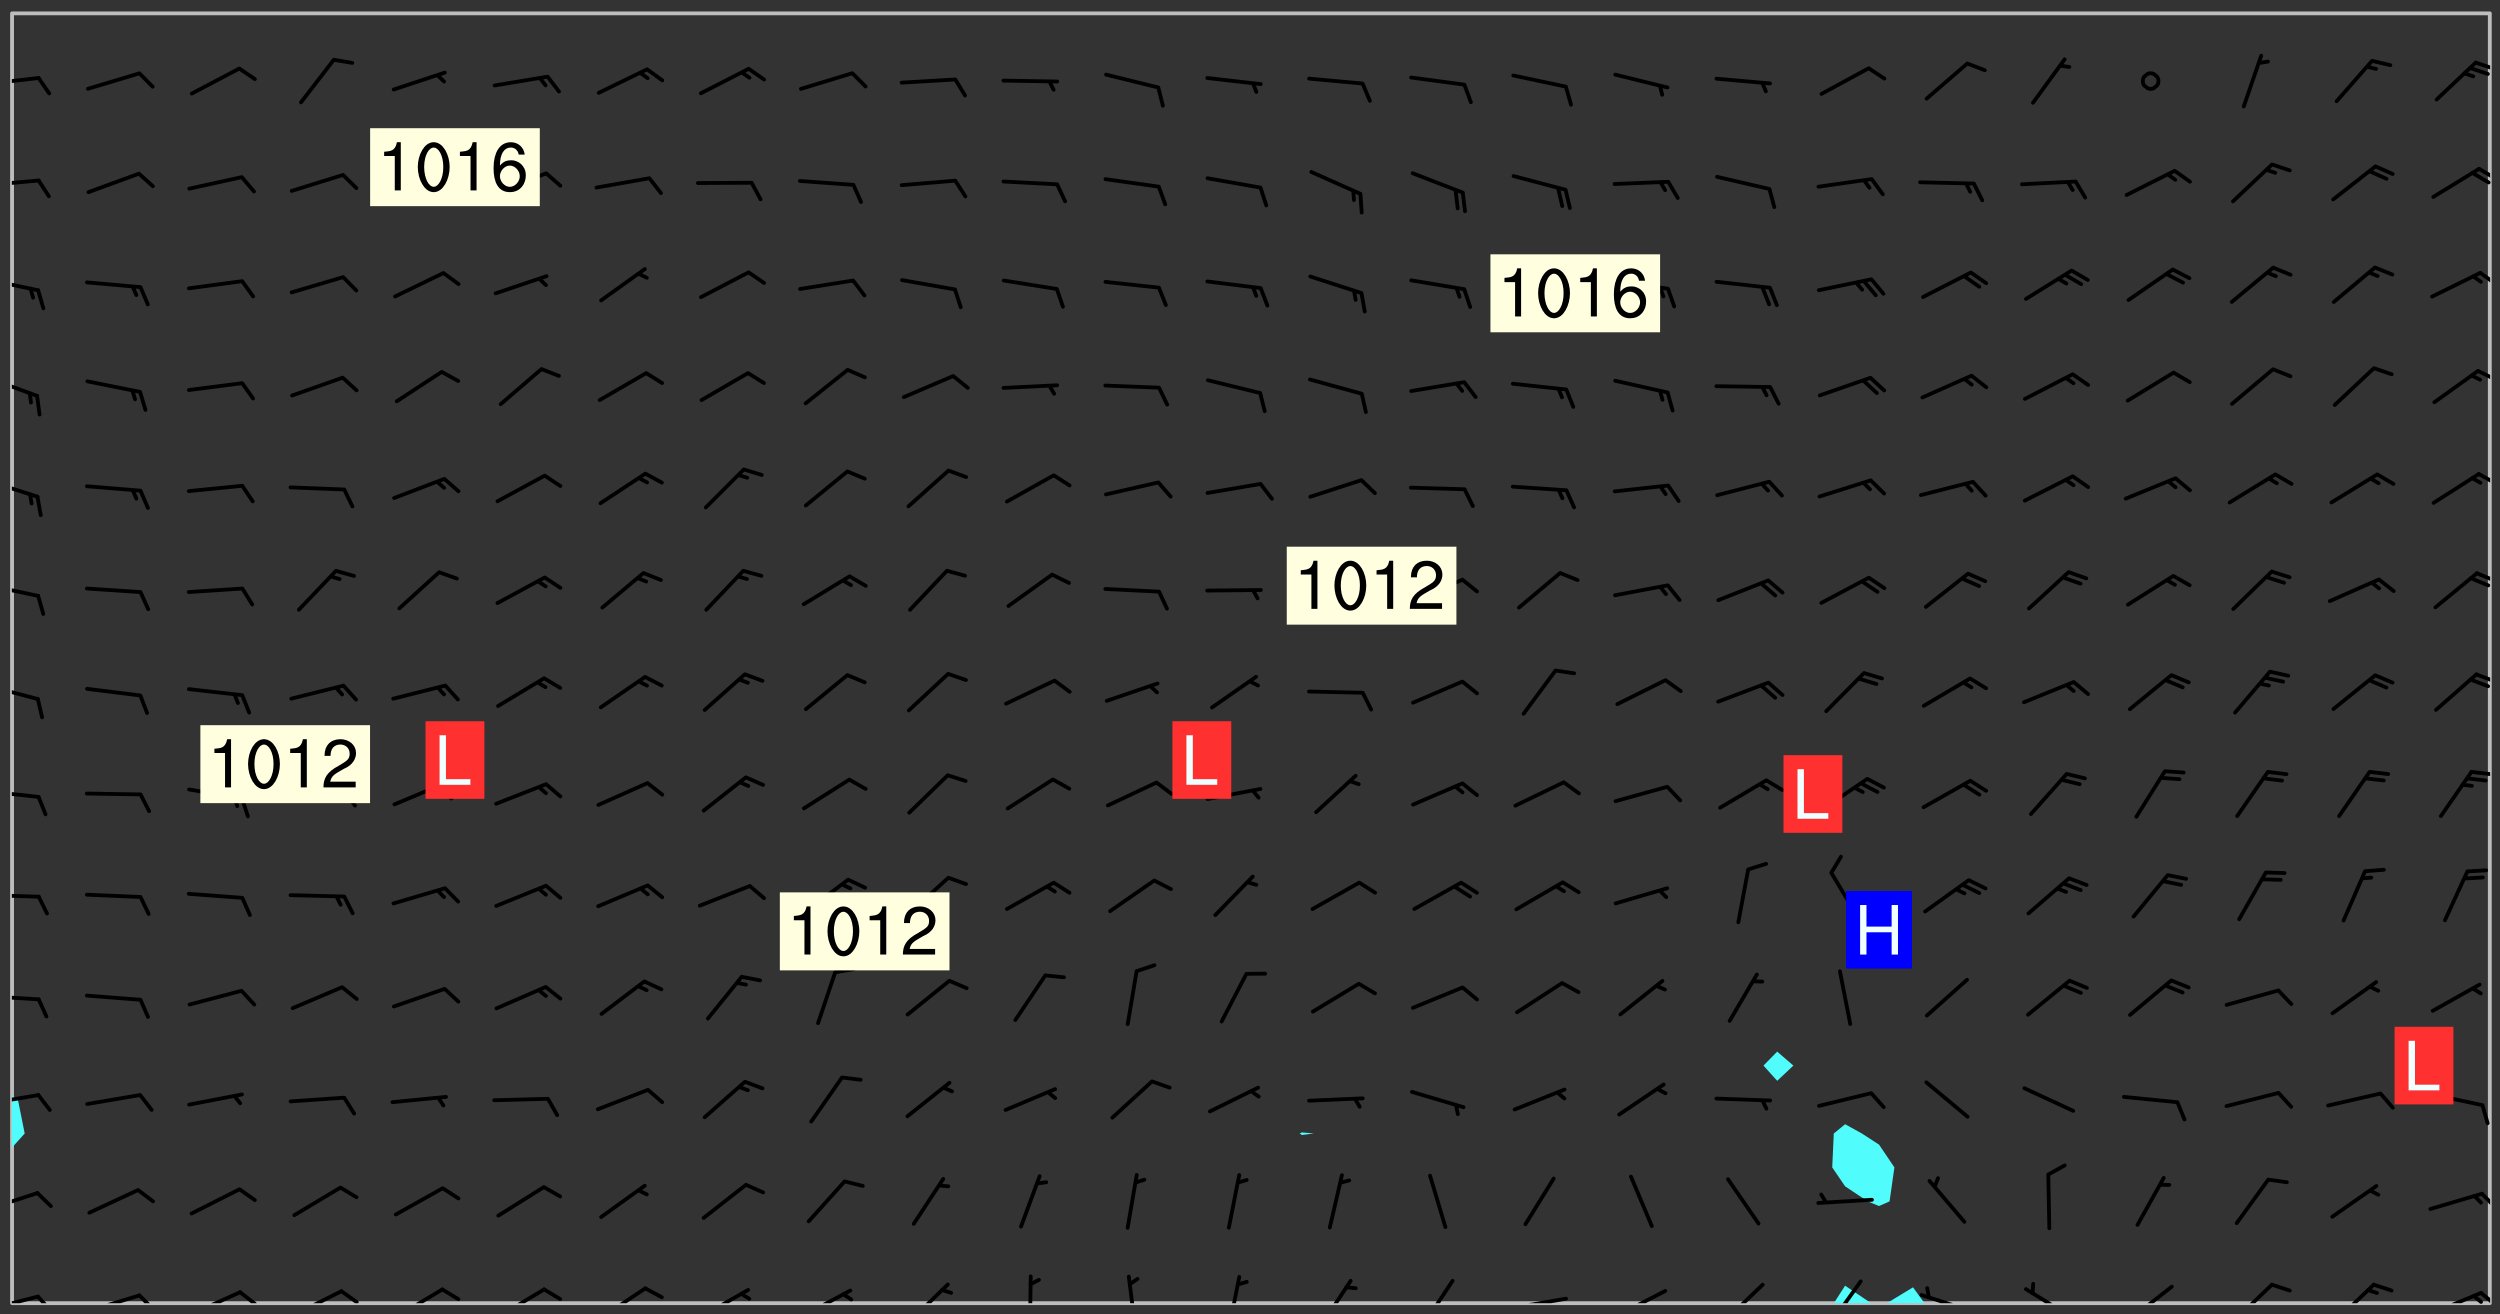 <svg xmlns="http://www.w3.org/2000/svg" role="img" xmlns:xlink="http://www.w3.org/1999/xlink" viewBox="142.45 309.95 326.84 171.84"><rect x="142.45" y="309.95" width="326.84" height="171.84" fill="#333333" stroke="none"/><defs><clipPath id="clip2"><path d="M 144 460 L 145 460 L 145 480.328 L 144 480.328 Z M 144 460"/></clipPath><clipPath id="clip3"><path d="M 144 311.672 L 145 311.672 L 145 454 L 144 454 Z M 144 311.672"/></clipPath><clipPath id="clip4"><path d="M 144 311.672 L 468 311.672 L 468 480.328 L 144 480.328 Z M 144 311.672"/></clipPath><clipPath id="clip5"><path d="M 382 478 L 388 478 L 388 480.328 L 382 480.328 Z M 382 478"/></clipPath><clipPath id="clip6"><path d="M 389 478 L 395 478 L 395 480.328 L 389 480.328 Z M 389 478"/></clipPath><clipPath id="clip7"><path d="M 467 311.672 L 468 311.672 L 468 480.328 L 467 480.328 Z M 467 311.672"/></clipPath><clipPath id="clip8"><path d="M 144 479 L 148 479 L 148 480.328 L 144 480.328 Z M 144 479"/></clipPath><clipPath id="clip9"><path d="M 147 479 L 150 479 L 150 480.328 L 147 480.328 Z M 147 479"/></clipPath><clipPath id="clip10"><path d="M 153 479 L 161 479 L 161 480.328 L 153 480.328 Z M 153 479"/></clipPath><clipPath id="clip11"><path d="M 160 479 L 163 479 L 163 480.328 L 160 480.328 Z M 160 479"/></clipPath><clipPath id="clip12"><path d="M 167 478 L 175 478 L 175 480.328 L 167 480.328 Z M 167 478"/></clipPath><clipPath id="clip13"><path d="M 173 478 L 177 478 L 177 480.328 L 173 480.328 Z M 173 478"/></clipPath><clipPath id="clip14"><path d="M 180 478 L 188 478 L 188 480.328 L 180 480.328 Z M 180 478"/></clipPath><clipPath id="clip15"><path d="M 186 478 L 190 478 L 190 480.328 L 186 480.328 Z M 186 478"/></clipPath><clipPath id="clip16"><path d="M 193 478 L 201 478 L 201 480.328 L 193 480.328 Z M 193 478"/></clipPath><clipPath id="clip17"><path d="M 200 478 L 203 478 L 203 480.328 L 200 480.328 Z M 200 478"/></clipPath><clipPath id="clip18"><path d="M 207 478 L 214 478 L 214 480.328 L 207 480.328 Z M 207 478"/></clipPath><clipPath id="clip19"><path d="M 213 478 L 216 478 L 216 480.328 L 213 480.328 Z M 213 478"/></clipPath><clipPath id="clip20"><path d="M 220 478 L 228 478 L 228 480.328 L 220 480.328 Z M 220 478"/></clipPath><clipPath id="clip21"><path d="M 233 478 L 241 478 L 241 480.328 L 233 480.328 Z M 233 478"/></clipPath><clipPath id="clip22"><path d="M 247 478 L 254 478 L 254 480.328 L 247 480.328 Z M 247 478"/></clipPath><clipPath id="clip23"><path d="M 252 478 L 254 478 L 254 480.328 L 252 480.328 Z M 252 478"/></clipPath><clipPath id="clip24"><path d="M 261 477 L 267 477 L 267 480.328 L 261 480.328 Z M 261 477"/></clipPath><clipPath id="clip25"><path d="M 276 476 L 278 476 L 278 480.328 L 276 480.328 Z M 276 476"/></clipPath><clipPath id="clip26"><path d="M 289 476 L 292 476 L 292 480.328 L 289 480.328 Z M 289 476"/></clipPath><clipPath id="clip27"><path d="M 302 476 L 305 476 L 305 480.328 L 302 480.328 Z M 302 476"/></clipPath><clipPath id="clip28"><path d="M 314 477 L 320 477 L 320 480.328 L 314 480.328 Z M 314 477"/></clipPath><clipPath id="clip29"><path d="M 328 477 L 333 477 L 333 480.328 L 328 480.328 Z M 328 477"/></clipPath><clipPath id="clip30"><path d="M 340 479 L 348 479 L 348 480.328 L 340 480.328 Z M 340 479"/></clipPath><clipPath id="clip31"><path d="M 353 478 L 361 478 L 361 480.328 L 353 480.328 Z M 353 478"/></clipPath><clipPath id="clip32"><path d="M 353 480 L 356 480 L 356 480.328 L 353 480.328 Z M 353 480"/></clipPath><clipPath id="clip33"><path d="M 367 477 L 374 477 L 374 480.328 L 367 480.328 Z M 367 477"/></clipPath><clipPath id="clip34"><path d="M 381 477 L 386 477 L 386 480.328 L 381 480.328 Z M 381 477"/></clipPath><clipPath id="clip35"><path d="M 393 479 L 401 479 L 401 480.328 L 393 480.328 Z M 393 479"/></clipPath><clipPath id="clip36"><path d="M 407 478 L 414 478 L 414 480.328 L 407 480.328 Z M 407 478"/></clipPath><clipPath id="clip37"><path d="M 420 477 L 427 477 L 427 480.328 L 420 480.328 Z M 420 477"/></clipPath><clipPath id="clip38"><path d="M 434 477 L 440 477 L 440 480.328 L 434 480.328 Z M 434 477"/></clipPath><clipPath id="clip39"><path d="M 447 477 L 454 477 L 454 480.328 L 447 480.328 Z M 447 477"/></clipPath><clipPath id="clip40"><path d="M 460 478 L 468 478 L 468 480.328 L 460 480.328 Z M 460 478"/></clipPath><clipPath id="clip41"><path d="M 466 478 L 468 478 L 468 480.328 L 466 480.328 Z M 466 478"/></clipPath><clipPath id="clip42"><path d="M 465 479 L 468 479 L 468 480.328 L 465 480.328 Z M 465 479"/></clipPath><clipPath id="clip43"><path d="M 144 465 L 148 465 L 148 469 L 144 469 Z M 144 465"/></clipPath><clipPath id="clip44"><path d="M 466 465 L 468 465 L 468 469 L 466 469 Z M 466 465"/></clipPath><clipPath id="clip45"><path d="M 144 452 L 148 452 L 148 455 L 144 455 Z M 144 452"/></clipPath><clipPath id="clip46"><path d="M 144 439 L 148 439 L 148 441 L 144 441 Z M 144 439"/></clipPath><clipPath id="clip47"><path d="M 144 426 L 148 426 L 148 428 L 144 428 Z M 144 426"/></clipPath><clipPath id="clip48"><path d="M 144 413 L 148 413 L 148 415 L 144 415 Z M 144 413"/></clipPath><clipPath id="clip49"><path d="M 465 410 L 468 410 L 468 412 L 465 412 Z M 465 410"/></clipPath><clipPath id="clip50"><path d="M 144 399 L 148 399 L 148 402 L 144 402 Z M 144 399"/></clipPath><clipPath id="clip51"><path d="M 465 397 L 468 397 L 468 400 L 465 400 Z M 465 397"/></clipPath><clipPath id="clip52"><path d="M 144 386 L 148 386 L 148 389 L 144 389 Z M 144 386"/></clipPath><clipPath id="clip53"><path d="M 466 384 L 468 384 L 468 387 L 466 387 Z M 466 384"/></clipPath><clipPath id="clip54"><path d="M 465 385 L 468 385 L 468 387 L 465 387 Z M 465 385"/></clipPath><clipPath id="clip55"><path d="M 144 372 L 148 372 L 148 376 L 144 376 Z M 144 372"/></clipPath><clipPath id="clip56"><path d="M 466 371 L 468 371 L 468 374 L 466 374 Z M 466 371"/></clipPath><clipPath id="clip57"><path d="M 144 359 L 148 359 L 148 362 L 144 362 Z M 144 359"/></clipPath><clipPath id="clip58"><path d="M 466 358 L 468 358 L 468 360 L 466 360 Z M 466 358"/></clipPath><clipPath id="clip59"><path d="M 144 346 L 148 346 L 148 349 L 144 349 Z M 144 346"/></clipPath><clipPath id="clip60"><path d="M 466 345 L 468 345 L 468 348 L 466 348 Z M 466 345"/></clipPath><clipPath id="clip61"><path d="M 144 333 L 148 333 L 148 335 L 144 335 Z M 144 333"/></clipPath><clipPath id="clip62"><path d="M 466 331 L 468 331 L 468 334 L 466 334 Z M 466 331"/></clipPath><clipPath id="clip63"><path d="M 465 332 L 468 332 L 468 335 L 465 335 Z M 465 332"/></clipPath><clipPath id="clip64"><path d="M 144 319 L 148 319 L 148 322 L 144 322 Z M 144 319"/></clipPath><clipPath id="clip65"><path d="M 465 317 L 468 317 L 468 320 L 465 320 Z M 465 317"/></clipPath><g id="surface1098" clip-path="url(#clip1)"><path fill="#fff" fill-opacity="0" fill-rule="evenodd" d="M 0 0 L 1000 0 L 1000 1000 L 0 1000 Z M 0 0"/><path fill="#d3d3d3" fill-opacity="0" fill-rule="evenodd" d="M162.152 355.867L161.918 356.16 161.977 356.395 162.094 356.566 162.27 356.801 162.562 357.148 162.676 357.207 162.793 357.035 162.852 356.801 163.027 356.625 163.492 356.449 164.191 356.449 164.426 356.742 164.715 357.559 164.773 357.734 164.949 357.965 165.301 358.199 166 358.898 166.172 359.074 166.406 359.422 166.641 359.832 166.93 360.414 167.34 360.879 167.57 361.113 167.805 361.289 167.922 361.52 168.098 361.812 168.27 362.977 168.27 363.211 168.328 363.5 168.387 363.617 168.504 363.734 168.852 364.145 168.969 364.316 169.145 364.492 169.32 364.727 169.438 364.898 169.609 365.25 169.668 365.484 169.902 365.891 170.137 365.832 169.961 366.008 169.902 366.938 169.32 366.938 169.086 366.824 168.738 366.938 168.621 367.055 168.562 367.348 168.504 367.523 168.387 367.695 167.922 367.988 167.863 368.223 167.805 368.336 167.805 368.98 167.863 369.152 167.863 369.562 167.922 369.621 167.922 370.027 167.98 370.434 168.098 370.609 168.156 370.668 168.387 371.309 168.328 371.602 168.328 372.301 168.27 372.883 168.27 373.117 168.211 373.348 168.156 373.699 168.156 375.621 168.211 375.738 168.637 375.738 168.27 375.855 168.246 376.207 169.137 377.375 170.879 377.914 172.219 378.273 172.219 378.812 172.309 379.621 172.844 380.336 174.363 380.605 175.254 380.52 175.344 381.684 175.879 381.863 177.039 381.684 179.094 380.699 180.254 380.336 182.133 380.16 183.828 379.98 183.648 380.699 182.133 380.785 180.883 380.875 180.078 381.145 179.004 381.953 179.273 382.672 179.809 383.57 179.629 384.195 179.363 385.004 179.629 386.082 180.254 386.98 181.059 387.16 182.309 386.98 182.043 387.703 182.141 388.207 182.195 388.5 182.195 388.672 182.254 388.965 182.254 389.371 182.43 389.488 182.781 389.605 183.188 389.605 183.48 389.43 183.594 389.312 183.652 389.195 183.77 388.965 183.828 388.789 184.18 388.324 184.41 388.148 184.586 388.09 184.762 388.148 184.82 388.324 184.938 389.312 184.992 389.781 185.051 389.953 185.168 390.188 185.344 390.246 186.16 390.305 186.449 390.305 186.566 390.539 186.625 390.945 186.684 391.297 186.684 392.402 186.801 392.695 186.918 393.043 187.207 393.742 187.383 394.094 187.965 394.848 188.316 395.023 188.488 395.082 188.957 395.316 189.598 395.781 189.945 396.016 190.238 396.191 190.531 396.246 190.762 396.309 191.578 396.656 191.871 396.832 191.984 397.004 192.336 397.355 192.453 397.531 192.977 398.172 192.977 398.461 193.035 398.812 193.035 399.16 193.094 399.512 193.152 399.801 193.27 399.859 193.441 399.918 193.617 399.918 194.199 400.152 194.375 400.27 194.551 400.559 194.727 400.793 194.84 401.027 195.133 401.258 195.25 401.375 195.25 401.785 195.309 401.84 195.598 402.074 195.832 402.191 195.891 402.309 196.008 402.48 196.066 402.598 196.297 402.832 196.355 403.008 196.59 403.066 196.707 403.125 196.59 403.238 196.531 403.355 196.531 403.473 196.414 403.766 196.297 404.055 196.297 404.637 196.473 404.754 196.59 404.812 196.648 404.93 196.766 405.047 196.879 405.105 197.055 405.453 197.113 405.805 197.172 406.211 197.172 406.387 197.113 406.562 196.996 407.262 196.996 407.434 197.113 407.609 197.406 407.902 197.812 407.902 197.988 408.02 198.105 408.191 198.223 408.484 198.223 408.719 197.695 408.719 197.465 408.484 197.23 408.484 197.055 408.543 196.996 409.242 197.055 409.59 197.172 409.766 197.348 410.176 197.465 410.406 197.754 410.875 197.93 410.93 198.453 410.93 198.688 410.988 199.445 411.629 199.504 411.922 199.504 412.156 199.562 412.215 199.793 412.562 199.793 412.914 199.676 413.086 199.676 413.379 199.969 413.668 200.262 413.844 200.434 413.902 200.727 414.078 201.02 414.195 201.602 414.602 201.891 414.836 202.184 415.012 202.402 415.172 202.418 415.184 202.648 415.359 203.289 415.883 203.465 416.117 203.582 416.293 203.758 416.469 203.871 416.641 203.871 417.281 203.988 417.457 204.457 417.574 205.039 417.691 205.273 417.75 205.504 417.863 205.797 417.98 205.91 418.039 206.496 418.391 206.785 418.562 206.961 418.625 207.137 418.68 207.312 418.738 208.012 419.09 208.301 419.266 208.535 419.32 208.824 419.496 209.059 419.613 209.699 420.02 209.992 420.137 210.164 420.195 210.398 420.254 210.809 420.312 211.039 420.371 211.273 420.488 211.332 420.66 210.922 420.836 211.391 420.895 211.449 421.188 211.562 421.422 211.738 421.477 211.973 421.535 212.148 421.594 212.555 421.711 213.195 421.945 213.312 422.117 213.371 422.352 213.371 422.527 213.312 422.645 213.254 423.051 213.488 423.285 213.605 423.344 213.953 423.461 214.594 423.691 214.77 423.809 215.059 423.926 215.234 424.102 215.469 424.566 216.051 425.672 216.227 425.848 216.574 426.023 216.75 426.141 217.102 426.258 218.148 426.781 218.383 426.84 218.848 426.953 219.141 427.012 219.605 427.188 220.363 427.77 220.598 428.004 220.945 428.469 221.121 428.645 221.41 428.879 222.227 429.578 222.52 429.754 222.809 430.043 223.102 430.219 223.395 430.508 224.09 431.148 224.266 431.324 224.559 431.559 224.848 431.793 225.316 432.082 225.957 432.664 226.305 432.898 226.539 433.191 226.887 433.539 227.238 434.004 228.172 434.996 228.52 435.402 228.637 435.578 228.871 435.637 228.984 435.754 229.629 435.93 229.859 436.043 230.094 436.102 230.387 436.277 230.617 436.395 231.551 437.094 231.957 437.5 232.191 437.676 232.598 437.852 232.832 437.969 233.648 438.316 233.996 438.551 234.23 438.668 234.523 438.957 234.754 439.074 235.512 439.426 235.863 439.598 236.094 439.656 236.387 439.773 236.621 439.832 237.492 440.008 238.309 440.008 238.777 440.238 238.949 440.297 239.824 440.996 240.289 441.113 240.582 441.172 240.758 441.23 240.988 441.289 241.457 441.348 241.805 441.406 242.156 441.465 242.562 441.523 242.855 441.523 243.027 441.582 243.027 441.812 243.203 441.988 243.496 441.988 243.844 442.047 244.195 442.105 244.895 442.223 245.535 442.223 246 441.988 246.293 441.812 246.465 441.695 246.875 441.523 247.164 441.348 248.098 440.883 248.566 440.59 249.09 440.297 249.555 440.125 250.02 439.949 251.07 439.484 251.359 439.367 251.77 439.25 252.059 439.133 252.586 438.957 254.102 438.258 254.684 437.91 254.973 437.852 255.266 437.793 255.613 437.676 256.488 437.445 256.84 437.328 256.953 437.328 257.188 437.27 258.062 437.035 258.297 436.977 259.109 436.977 259.461 436.918 260.277 436.801 260.449 436.742 260.801 436.688 261.094 436.629 261.324 436.57 262.141 436.395 262.316 436.336 262.664 436.336 262.898 436.277 263.363 436.16 264.121 435.988 264.355 435.93 264.703 435.93 265.113 435.812 265.402 435.754 266.688 435.695 266.977 435.695 267.387 435.637 267.617 435.578 267.793 435.578 268.668 435.461 269.074 435.461 269.484 435.344 269.832 435.344 270.184 435.23 271.055 435.172 272.805 435.172 273.852 435.461 274.262 435.578 274.551 435.695 274.902 435.812 275.191 435.93 276.242 436.102 276.531 436.16 276.824 436.16 277.117 436.219 277.289 436.277 277.699 436.336 277.871 436.395 277.988 436.453 278.105 436.453 278.223 436.512 278.574 436.57 278.688 436.57 279.098 436.637 281.02 437.031 282.945 437.426 284.465 437.875 286.16 438.594 288.305 439.398 289.91 438.68 291.34 437.875 292.5 436.797 293.75 436.348 296.785 435.629 298.66 435.27 300.805 433.922 303.039 432.668 305.539 431.41 307.234 430.961 309.02 430.781 310.18 430.512 310.805 431.051 312.145 430.781 312.859 429.793 313.844 428.449 314.289 428.27 315.094 427.91 316.969 427.371 318.754 426.922 320.004 426.652 321.164 426.562 322.863 426.473 324.824 426.203 326.074 426.113 326.613 426.113 327.238 426.023 328.129 426.023 330.273 425.844 332.684 425.664 335.273 425.574 336.969 425.754 338.578 425.844 340.008 426.203 341.168 426.922 343.043 427.91 344.203 429.438 344.469 430.152 345.098 430.242 345.453 431.141 345.988 431.68 346.523 433.207 347.598 433.566 348.133 433.566 347.328 434.102 347.418 435.809 348.133 438.504 349.023 439.309 349.918 440.297 350.633 441.555 352.418 442.094 353.938 441.914 354.293 443.258 355.902 442.453 356.883 441.914 357.152 442.184 357.469 441.969 357.688 441.824 358.488 442.273 358.938 441.914 359.293 441.914 359.828 441.645 360.367 440.926 360.902 440.656 361.527 439.668 362.688 440.117 363.527 440.488 364.922 441.105 366.617 440.926 368.223 440.926 370.008 441.016 370.188 439.309 370.723 437.965 371.527 438.234 372.02 439.082 372.422 439.488 372.332 440.027 372.332 440.387 373.047 440.836 373.758 440.566 375.188 440.566 375.547 441.555 375.992 442.812 376.707 444.156 377.957 444.785 379.652 445.414 380.367 445.234 380.547 444.695 381.527 444.605 381.977 444.965 382.062 446.223 381.797 446.852 381.262 447.031 381.262 447.57 381.977 448.555 382.242 449.094 383.227 450.082 384.027 451.16 383.762 451.52 383.672 452.418 383.047 454.75 382.691 456.816 382.602 458.609 382.422 459.328 382.332 459.867 382.332 461.305 381.352 463.188 380.992 464.895 380.457 465.793 379.652 466.961 379.387 467.5 381.441 468.754 381.527 469.113 381.172 469.652 381.082 469.473 381.082 470.281 381.172 471.719 380.727 472.434 379.652 472.527 379.387 473.242 379.922 474.141 380.727 474.859 381.887 475.668 383.227 475.938 383.672 476.297 383.316 476.746 381.527 476.656 380.277 476.207 379.562 475.488 378.938 475.398 378.762 478.988 378.574 480.297 467.934 480.297 467.934 311.703 412.664 311.703 412.664 360.785 413.426 360.91 416.715 361.453 418.738 364.289 418.738 367.043 421.09 367.375 423.438 367.707 427.488 367.707 426.109 371.867 424.086 372.574 422.062 373.277 421.52 373.621 418.926 375.238 418.738 375.355 416.715 373.277 415.984 370.535 413.312 368.457 411.938 364.957 411.871 364.875 409.914 362.203 412.664 360.785 412.664 311.703 294.422 311.703 294.422 403.117 294.539 403.148 294.672 403.16 294.746 403.234 294.852 403.281 294.941 403.34 295.027 403.398 295.117 403.457 295.414 403.754 295.473 403.844 295.504 403.961 295.531 404.078 295.547 404.215 295.516 404.332 295.457 404.422 295.398 404.508 295.355 404.613 295.309 404.715 295.281 404.836 295.281 404.98 295.457 405.25 295.605 405.398 295.68 405.484 295.754 405.559 295.797 405.664 295.859 405.754 295.918 405.84 295.961 405.945 296.02 406.035 296.066 406.137 296.109 406.242 296.168 406.328 296.285 406.508 296.359 406.582 296.422 406.668 296.48 406.758 296.523 406.863 296.582 406.953 296.641 407.039 296.703 407.129 296.762 407.219 296.805 407.32 296.922 407.5 296.996 407.574 297.055 407.66 297.129 407.734 297.219 407.793 297.324 407.84 297.473 407.84 297.605 407.824 297.738 407.84 297.84 407.793 297.914 407.719 297.961 407.617 297.945 407.484 297.945 407.336 297.898 407.23 297.871 407.113 297.824 407.012 297.797 406.891 297.754 406.789 297.691 406.699 297.648 406.598 297.605 406.492 297.574 406.375 297.559 406.242 297.547 406.105 297.633 406.047 297.691 405.961 297.812 405.93 297.855 406.035 297.871 406.168 297.871 406.285 297.93 406.387 297.988 406.477 298.078 406.535 298.227 406.684 298.285 406.773 298.328 406.879 298.316 406.98 298.402 407.039 298.508 407.086 298.594 407.145 298.684 407.203 298.758 407.277 298.641 407.305 298.535 407.352 298.449 407.41 298.375 407.484 298.316 407.574 298.254 407.66 298.227 407.781 298.18 407.883 298.137 407.988 298.105 408.105 298.094 408.238 298.078 408.371 298.078 408.52 298.105 408.637 298.152 408.742 298.195 408.844 298.254 408.934 298.328 409.008 298.418 409.066 298.492 409.141 298.582 409.199 298.641 409.289 298.684 409.395 298.73 409.496 298.848 409.527 298.98 409.543 299.129 409.543 299.246 409.512 299.352 409.555 299.395 409.66 299.441 409.762 299.469 409.883 299.5 410 299.527 410.117 299.559 410.238 299.586 410.355 299.691 410.398 299.793 410.445 299.926 410.43 300.074 410.578 300.137 410.664 300.211 410.738 300.281 410.812 300.371 410.875 300.477 410.918 300.578 410.961 300.695 410.992 300.832 411.008 300.949 410.977 301.023 410.902 301.051 410.785 301.039 410.652 301.008 410.531 300.98 410.414 301.023 410.309 301.141 410.309 301.23 410.371 301.348 410.398 301.496 410.398 301.629 410.414 301.777 410.414 301.91 410.43 302.043 410.414 302.191 410.414 302.324 410.398 302.457 410.387 302.594 410.398 302.711 410.371 302.844 410.355 303.035 410.297 302.977 410.473 302.961 410.605 302.934 410.727 302.918 410.859 302.859 410.945 302.727 410.961 302.621 411.008 302.516 411.051 302.398 411.082 302.281 411.109 302.016 411.141 301.867 411.141 301.734 411.156 301.66 411.23 301.719 411.316 301.867 411.465 301.984 411.645 302.059 411.715 302.148 411.777 302.238 411.836 302.324 411.895 302.414 411.953 302.516 411.996 302.621 412.059 302.727 412.102 302.812 412.16 302.918 412.207 303.02 412.25 303.199 412.367 303.258 412.457 303.215 412.559 303.168 412.664 303.184 412.797 303.406 413.02 303.465 413.109 303.508 413.211 303.539 413.332 303.582 413.434 303.598 413.566 303.629 413.684 303.641 413.82 303.672 413.938 303.82 414.086 303.922 414.129 304.027 414.172 304.145 414.203 304.277 414.219 304.414 414.234 304.531 414.234 304.648 414.203 304.738 414.145 304.781 414.039 304.828 413.938 304.871 413.832 304.902 413.715 304.914 413.582 304.914 413.434 304.902 413.301 304.887 413.168 304.855 413.051 304.812 412.945 304.766 412.84 304.723 412.738 304.68 412.633 304.664 412.5 304.68 412.367 304.707 412.25 304.738 412.133 304.766 412.012 304.812 411.91 304.902 411.852 304.988 411.789 305.062 411.715 305.152 411.656 305.375 411.434 305.434 411.348 305.508 411.273 305.625 411.094 305.684 411.008 305.684 410.859 305.609 410.785 305.508 410.738 305.402 410.695 305.301 410.652 305.242 410.562 305.195 410.457 305.168 410.34 305.258 410.281 305.375 410.25 305.477 410.207 305.656 410.09 305.805 409.941 305.816 409.809 305.805 409.703 305.715 409.645 305.582 409.66 305.434 409.66 305.301 409.676 305.168 409.66 305.047 409.629 304.961 409.57 304.887 409.496 304.828 409.406 304.766 409.32 304.648 409.141 304.59 409.055 304.621 408.934 304.707 408.875 304.828 408.844 304.887 408.758 304.887 408.637 304.855 408.52 304.797 408.43 304.738 408.344 304.691 408.238 304.664 408.121 304.648 407.988 304.707 407.898 304.781 407.824 304.871 407.766 304.988 407.586 305.062 407.512 305.121 407.426 305.27 407.277 305.391 407.246 305.523 407.23 305.656 407.246 305.73 407.32 305.773 407.426 305.789 407.559 305.758 407.676 305.641 407.707 305.508 407.719 305.359 407.867 305.316 407.973 305.27 408.074 305.242 408.195 305.211 408.312 305.211 408.461 305.242 408.578 305.285 408.684 305.344 408.773 305.418 408.844 305.492 408.918 305.609 408.949 305.73 408.977 305.848 408.949 305.98 408.934 306.098 408.934 306.188 408.992 306.262 409.066 306.309 409.172 306.367 409.258 306.469 409.305 306.602 409.32 306.707 409.363 306.793 409.422 306.781 409.527 306.707 409.602 306.527 409.719 306.469 409.809 306.379 409.867 306.309 409.941 306.234 410.016 306.172 410.105 306.145 410.223 306.129 410.355 306.145 410.488 306.129 410.621 306.129 410.77 306.145 410.902 306.172 411.02 306.203 411.141 306.277 411.215 306.367 411.273 306.453 411.332 306.543 411.391 306.66 411.422 306.66 411.508 306.559 411.555 306.469 411.613 306.203 411.645 306.086 411.672 305.938 411.672 305.832 411.715 305.73 411.762 305.672 411.852 305.609 412.086 305.598 412.219 305.566 412.34 305.551 412.473 305.551 412.766 305.539 412.898 305.551 413.035 305.566 413.168 305.699 413.184 305.832 413.195 305.953 413.227 306.039 413.285 306.113 413.359 306.16 413.465 306.203 413.566 306.219 413.699 306.219 414.145 306.203 414.277 306.203 414.723 306.234 414.988 306.262 415.105 306.277 415.238 306.309 415.355 306.395 415.566 306.426 415.832 306.426 415.98 306.395 416.098 306.367 416.215 306.336 416.336 306.309 416.453 306.277 416.57 306.246 416.691 306.234 416.824 306.219 416.957 306.309 417.016 306.426 416.984 306.527 417 306.574 417.105 306.543 417.371 306.543 417.812 306.5 417.918 306.453 418.023 306.41 418.125 306.367 418.23 306.309 418.316 306.277 418.438 306.234 418.555 306.203 418.672 306.188 418.805 306.203 418.938 306.262 419.027 306.367 419.074 306.453 419.133 306.512 419.219 306.5 419.355 306.469 419.473 306.426 419.574 306.426 420.02 306.41 420.152 306.41 420.301 306.379 420.418 306.336 420.523 306.309 420.641 306.262 420.746 306.219 420.848 306.188 420.969 306.16 421.086 306.129 421.219 306.098 421.336 306.07 421.453 306.027 421.559 305.996 421.676 305.965 421.797 305.953 421.93 305.938 422.062 305.938 422.359 305.965 422.477 305.965 422.625 306.012 423.023 306.039 423.141 306.098 423.23 306.219 423.262 306.367 423.262 306.5 423.246 306.559 423.336 306.559 423.453 306.5 423.543 306.41 423.602 306.309 423.645 306.203 423.691 306.113 423.75 306.027 423.809 305.891 423.824 305.773 423.793 305.641 423.777 305.539 423.824 305.477 423.91 305.465 424.047 305.449 424.18 305.418 424.297 305.391 424.414 305.375 424.547 305.344 424.668 305.344 424.965 305.359 425.098 305.391 425.215 305.391 425.363 305.402 425.496 305.402 425.645 305.375 425.762 305.328 425.863 305.301 425.984 305.27 426.102 305.211 426.191 305.137 426.266 305.035 426.309 304.93 426.355 304.812 426.383 304.691 426.414 304.59 426.367 304.648 426.281 304.754 426.234 304.781 426.117 304.812 426 304.84 425.879 304.871 425.762 304.871 425.613 304.887 425.48 304.855 425.363 304.812 425.258 304.707 425.273 304.633 425.348 304.531 425.391 304.441 425.453 304.367 425.527 304.324 425.629 304.309 425.762 304.277 425.879 304.25 426 304.219 426.117 304.191 426.234 304.16 426.355 304.133 426.473 304.102 426.59 304.059 426.695 303.969 426.754 303.879 426.754 303.762 426.723 303.73 426.637 303.746 426.5 303.715 426.383 303.715 426.234 303.703 426.102 303.703 425.953 303.641 425.719 303.613 425.598 303.57 425.496 303.523 425.391 303.465 425.305 303.406 425.215 303.363 425.109 303.301 425.023 303.152 424.875 303.082 424.801 302.977 424.754 302.871 424.711 302.77 424.668 302.473 424.371 302.383 424.297 302.297 424.238 302.191 424.195 302.102 424.133 302.016 424.074 301.91 424.031 301.82 423.973 301.734 423.91 301.66 423.84 301.555 423.793 301.469 423.734 301.363 423.691 301.273 423.629 301.172 423.586 301.066 423.543 300.98 423.484 300.875 423.438 300.77 423.395 300.668 423.348 300.578 423.289 300.477 423.246 300.371 423.203 300.281 423.141 300.164 423.113 300.031 423.098 299.898 423.113 299.75 423.113 299.617 423.129 299.5 423.098 299.41 423.039 299.336 422.965 299.246 422.906 299.145 422.859 298.996 422.859 298.875 422.832 298.773 422.789 298.699 422.715 298.582 422.535 298.492 422.477 298.391 422.434 298.301 422.371 298.195 422.328 298.105 422.27 298.02 422.211 297.914 422.164 297.855 422.078 297.797 421.988 297.754 421.883 297.707 421.781 297.633 421.707 297.547 421.648 297.473 421.574 297.383 421.516 297.16 421.293 297.117 421.188 297.086 420.922 297.191 420.879 297.336 420.879 297.441 420.922 297.516 420.996 297.605 421.055 297.691 421.113 297.797 421.16 297.887 421.219 298.035 421.367 298.105 421.441 298.254 421.59 298.316 421.676 298.391 421.75 298.477 421.809 298.551 421.883 298.641 421.945 298.73 422.004 298.816 422.062 299.086 422.238 299.188 422.285 299.293 422.328 299.395 422.371 299.441 422.297 299.5 422.211 299.574 422.137 299.645 422.062 299.75 422.105 299.824 422.18 299.883 422.27 299.926 422.371 299.973 422.477 300.016 422.582 300.137 422.609 300.254 422.582 300.328 422.492 300.371 422.387 300.43 422.297 300.504 422.223 300.609 422.18 300.727 422.152 300.859 422.164 300.949 422.223 301.098 422.371 301.156 422.461 301.199 422.566 301.246 422.668 301.289 422.773 301.332 422.875 301.438 422.922 301.543 422.965 301.676 422.98 301.762 422.922 301.82 422.832 301.895 422.758 302 422.715 302.117 422.742 302.223 422.789 302.324 422.832 302.43 422.875 302.531 422.922 302.711 423.039 302.711 423.156 302.695 423.289 302.711 423.422 302.727 423.559 302.785 423.645 302.887 423.691 303.008 423.719 303.125 423.75 303.273 423.75 303.391 423.719 303.449 423.629 303.629 423.512 303.688 423.422 303.762 423.348 303.82 423.262 303.938 423.082 304.117 422.965 304.234 422.996 304.324 423.055 304.367 423.129 304.352 423.262 304.352 423.379 304.441 423.438 304.59 423.438 304.723 423.422 304.855 423.41 305.121 423.379 305.227 423.336 305.344 423.305 305.465 423.277 305.539 423.203 305.609 423.129 305.672 423.039 305.656 422.934 305.609 422.832 305.508 422.789 305.402 422.773 305.285 422.801 305.02 422.832 304.871 422.832 304.797 422.758 304.707 422.699 304.59 422.668 304.473 422.641 304.34 422.625 304.191 422.625 304.059 422.641 303.762 422.641 303.656 422.594 303.508 422.445 303.465 422.344 303.406 422.254 303.629 422.031 303.715 421.973 303.82 421.93 303.938 421.898 304.07 421.883 304.203 421.898 304.34 421.914 304.441 421.957 304.574 421.945 304.664 421.883 304.766 421.84 304.828 421.75 304.781 421.648 304.691 421.59 304.574 421.559 304.473 421.516 304.414 421.426 304.352 421.336 304.352 421.219 304.367 421.086 304.473 421.039 304.547 420.969 304.547 420.848 304.457 420.789 304.426 420.672 304.516 420.613 304.59 420.539 304.633 420.434 304.691 420.344 304.738 420.242 304.754 420.109 304.754 419.961 304.707 419.855 304.664 419.754 304.574 419.695 304.441 419.68 304.34 419.637 304.203 419.621 304.086 419.59 303.641 419.59 303.508 419.574 303.375 419.562 303.242 419.547 303.125 419.516 302.977 419.516 302.844 419.5 302.711 419.488 302.445 419.457 302.324 419.414 302.238 419.355 302.164 419.281 302.164 419.133 302.176 419 302.281 418.953 302.383 418.91 302.516 418.895 302.668 418.895 302.801 418.879 303.094 418.879 303.215 418.91 303.316 418.953 303.406 419.012 303.641 419.074 303.762 419.027 303.852 418.969 303.953 418.926 304.086 418.91 304.191 418.953 304.293 419 304.426 419.012 304.547 418.984 304.691 418.984 304.812 418.953 304.93 418.926 305.035 418.879 305.109 418.805 305.195 418.746 305.344 418.598 305.402 418.512 305.449 418.406 305.477 418.289 305.492 418.184 305.391 418.141 305.301 418.082 305.184 418.051 305.078 418.008 304.988 417.945 304.914 417.859 304.84 417.785 304.738 417.742 304.633 417.695 304.531 417.652 304.473 417.562 304.426 417.461 304.34 417.25 304.277 417.164 304.219 417.074 304.145 417 304.059 416.941 303.789 416.941 303.672 416.973 303.582 417.031 303.48 417.074 303.348 417.09 303.242 417.074 303.215 416.957 303.152 416.867 303.035 416.836 302.934 416.793 302.785 416.645 302.754 416.527 302.738 416.422 302.812 416.348 302.992 416.23 303.109 416.203 303.227 416.172 303.363 416.188 303.465 416.23 303.57 416.273 303.672 416.32 303.777 416.363 303.895 416.395 304.027 416.41 304.145 416.438 304.277 416.453 304.383 416.438 304.473 416.379 304.398 416.305 304.293 416.262 304.219 416.188 304.145 416.098 303.996 415.949 303.91 415.891 303.82 415.832 303.746 415.758 303.656 415.699 303.555 415.652 303.434 415.625 303.332 415.578 303.227 415.535 303.109 415.504 303.008 415.461 302.887 415.43 302.738 415.43 302.621 415.461 302.516 415.504 302.43 415.566 302.25 415.684 302.164 415.742 302.074 415.801 301.969 415.848 301.883 415.906 301.777 415.949 301.676 415.992 301.57 416.039 301.496 416.113 301.438 416.203 301.379 416.289 301.332 416.395 301.273 416.48 301.199 416.555 301.066 416.543 300.949 416.512 300.832 416.512 300.758 416.586 300.668 416.645 300.594 416.719 300.504 416.777 300.418 416.836 300.312 416.883 300.211 416.926 300.074 416.941 299.973 416.898 299.824 416.75 299.719 416.703 299.633 416.703 299.527 416.75 299.426 416.793 299.305 416.824 299.188 416.793 299.113 416.719 299.113 416.602 299.145 416.48 299.219 416.41 299.277 416.32 299.352 416.246 299.469 416.215 299.574 416.172 299.867 416.172 300 416.156 300.137 416.141 300.238 416.098 300.328 416.039 300.43 415.992 300.52 415.934 300.652 415.922 300.742 415.98 300.875 415.992 300.965 415.934 301.051 415.875 301.156 415.832 301.246 415.773 301.332 415.711 301.422 415.652 301.57 415.504 301.629 415.418 301.688 415.328 301.793 415.285 301.926 415.27 302.043 415.297 302.164 415.328 302.223 415.27 302.281 415.18 302.312 414.914 302.34 414.797 302.445 414.809 302.578 414.824 302.68 414.781 302.77 414.723 302.828 414.633 302.902 414.559 302.961 414.469 303.008 414.367 303.02 414.234 303.008 414.102 302.961 413.996 302.812 413.848 302.754 413.758 302.695 413.672 302.652 413.566 302.652 413.121 302.668 412.988 302.668 412.84 302.68 412.707 302.621 412.648 302.531 412.707 302.43 412.664 302.25 412.547 302.164 412.488 302.102 412.398 302.043 412.309 301.969 412.234 301.883 412.176 301.762 412.207 301.66 412.219 301.555 412.266 301.469 412.324 301.363 412.367 301.215 412.516 301.125 412.574 301.039 412.633 300.949 412.695 300.844 412.738 300.711 412.754 300.711 412.633 300.816 412.59 300.934 412.559 301.008 412.488 301.051 412.383 301.051 412.234 301.023 412.117 300.875 411.969 300.742 411.953 300.594 411.953 300.477 411.984 300.371 412.027 300.27 412.07 300.18 412.133 300.062 412.16 299.988 412.086 300 411.953 299.957 411.852 299.914 411.746 299.824 411.688 299.707 411.715 299.586 411.746 299.469 411.777 299.367 411.82 299.246 411.852 299.145 411.895 299.039 411.938 298.949 411.996 298.848 412.012 298.848 411.895 298.863 411.762 298.805 411.672 298.73 411.715 298.582 411.863 298.523 411.953 298.449 412.027 298.402 412.133 298.359 412.234 298.285 412.309 298.227 412.398 298.152 412.473 298.094 412.559 298.02 412.633 297.93 412.695 297.855 412.766 297.781 412.84 297.68 412.855 297.547 412.871 297.441 412.828 297.441 412.707 297.59 412.559 297.633 412.457 297.691 412.367 297.738 412.266 297.781 412.16 297.84 412.07 297.871 411.953 297.914 411.852 297.945 411.73 297.973 411.613 298.02 411.508 298.062 411.406 298.105 411.301 298.18 411.23 298.27 411.168 298.359 411.109 298.461 411.066 298.758 411.066 299.023 411.035 299.129 410.992 299.055 410.918 298.938 410.887 298.832 410.844 298.742 410.785 298.641 410.738 298.551 410.68 298.449 410.637 298.344 410.594 298.254 410.531 298.168 410.473 298.062 410.43 297.961 410.387 297.84 410.355 297.723 410.324 297.621 410.281 297.5 410.25 297.398 410.207 297.309 410.148 297.266 410.043 297.25 409.91 297.352 409.867 297.484 409.852 297.621 409.867 297.754 409.852 297.855 409.809 297.914 409.719 297.93 409.613 297.84 409.555 297.766 409.48 297.664 409.438 297.574 409.379 297.426 409.23 297.383 409.125 297.367 408.992 297.367 408.699 297.309 408.609 297.219 408.551 297.145 408.477 297.102 408.371 297.07 408.254 297.012 408.164 296.938 408.09 296.82 408.062 296.746 407.988 296.656 407.93 296.566 407.867 296.48 407.809 296.406 407.734 296.348 407.648 296.301 407.543 296.215 407.484 296.066 407.336 295.871 407.277 295.738 407.293 295.637 407.336 295.562 407.41 295.516 407.512 295.473 407.617 295.414 407.707 295.355 407.793 295.059 408.09 294.969 408.148 294.883 408.148 294.82 408.062 294.777 407.957 294.809 407.84 294.867 407.75 294.895 407.633 294.883 407.5 294.793 407.438 294.688 407.484 294.57 407.512 294.453 407.543 294.184 407.719 294.082 407.766 293.965 407.793 293.859 407.84 293.77 407.898 293.668 407.941 293.609 407.855 293.562 407.75 293.578 407.617 293.625 407.512 293.695 407.438 293.77 407.367 293.828 407.277 293.828 407.129 293.785 407.023 293.547 407.023 293.445 407.07 293.414 407.188 293.387 407.305 293.355 407.426 293.281 407.469 293.148 407.484 293.074 407.438 293.031 407.336 292.988 407.23 292.941 407.129 292.898 407.023 292.777 407.055 292.676 407.098 292.543 407.113 292.426 407.145 292.32 407.188 292.23 407.246 292.129 407.293 292.008 407.32 291.875 407.336 291.773 407.293 291.715 407.203 291.668 407.098 291.625 406.996 291.582 406.891 291.582 406.773 291.641 406.684 291.727 406.625 291.906 406.508 292.008 406.461 292.113 406.418 292.219 406.359 292.32 406.316 292.41 406.254 292.512 406.211 292.617 406.152 292.719 406.105 292.809 406.047 292.914 406.004 293.016 405.961 293.105 405.898 293.207 405.855 293.344 405.84 293.461 405.871 293.562 405.914 293.684 405.945 293.785 405.988 293.891 406.035 293.992 406.078 294.098 406.121 294.199 406.168 294.305 406.211 294.406 406.254 294.512 406.301 294.598 406.359 294.703 406.402 294.82 406.434 294.926 406.477 295.027 406.523 295.117 406.582 295.223 406.625 295.324 406.668 295.43 406.715 295.547 406.742 295.648 406.789 295.77 406.816 295.918 406.816 296.004 406.758 296.02 406.656 296.078 406.566 296.051 406.449 295.977 406.375 295.859 406.195 295.785 406.121 295.695 406.047 295.516 405.93 295.43 405.871 295.324 405.828 295.223 405.781 294.953 405.605 294.895 405.516 294.82 405.441 294.762 405.352 294.719 405.25 294.688 405.133 294.672 404.996 294.672 404.434 294.66 404.301 294.645 404.168 294.613 404.051 294.598 403.918 294.586 403.785 294.555 403.664 294.332 403.441 294.273 403.355 294.258 403.25 294.289 403.133 294.422 403.117 294.422 311.703 172.992 311.703 172.992 313.156 172.934 313.391 172.582 314.441 172.41 314.965 172.293 315.312 172.117 315.723 172 315.895 171.766 316.188 171.535 316.246 171.184 316.246 171.066 316.305 170.836 316.711 170.836 317.004 170.953 317.18 171.184 317.41 171.301 317.645 171.941 318.402 172.234 318.867 172.41 319.102 172.641 319.453 172.875 319.801 173.516 320.617 173.691 321.082 173.863 321.492 173.98 322.188 174.156 322.656 174.273 324.055 174.332 324.52 174.332 325.395 174.449 326.441 174.449 331.223 174.391 331.688 174.039 332.969 173.863 333.492 173.75 333.902 173.398 334.832 172.934 336 172.699 336.582 172.582 336.758 172.41 337.105 172.234 337.512 171.883 338.328 171.824 338.621 171.711 338.914 171.594 339.203 171.535 339.379 171.418 340.254 171.359 340.66 171.301 340.777 171.242 340.953 171.184 341.125 170.953 341.652 170.836 341.824 170.836 342.059 170.719 342.293 170.66 342.465 170.484 343.051 170.484 343.34 170.426 343.516 170.426 343.809 170.367 343.922 170.309 344.449 170.309 344.621 170.254 344.855 170.254 347.477 170.078 348.293 169.961 348.469 169.785 348.703 169.668 348.875 169.555 349.109 168.969 350.043 168.738 350.332 168.445 350.797 168.27 351.031 167.98 351.383 167.629 352.082 167.516 352.312 167.34 352.723 167.164 352.953 166.758 353.48 165.941 354.18 165.648 354.352 165.359 354.586 165.184 354.703 165.008 354.879 164.484 355.285 163.957 355.461 163.785 355.637 163.551 355.691 162.91 355.867 162.152 355.867M174.363 386.891L173.289 387.34 173.648 388.234 174.898 387.52 175.344 386.98 174.363 386.891"/><path fill="#d3d3d3" fill-opacity="0" fill-rule="evenodd" d="M201.508 416.598L200.613 416.598 201.062 417.227 202.043 417.586 202.848 417.496 203.293 416.508 203.117 416.598 202.402 416.242 201.508 416.598M356.129 475.668L356.07 475.145 356.07 474.852 356.184 474.559 356.242 474.328 356.711 473.859 356.824 473.859 356.941 473.746 357.059 473.688 357.234 473.688 357.469 473.629 357.816 473.629 358.051 473.688 358.168 473.746 358.398 473.918 358.457 474.094 358.574 474.676 358.574 474.969 358.457 475.145 358.285 475.434 358.109 475.609 357.582 476.133 357.352 476.367 357.234 476.426 357.059 476.426 356.941 476.367 356.535 476.074 356.359 475.957 356.242 475.898 356.184 475.785 356.129 475.668M362.77 464.711L362.711 464.539 362.711 463.43 362.77 463.258 362.945 463.199 363.117 463.141 363.293 463.141 363.527 463.082 363.645 463.141 363.703 463.84 363.645 464.012 363.527 464.188 363.41 464.246 363.176 464.77 363.062 464.828 362.828 464.828 362.77 464.711M372.383 450.32L372.266 450.145 372.266 449.445 372.559 448.57 372.676 448.398 372.852 448.047 372.965 447.816 373.082 447.523 373.434 446.766 373.551 446.535 373.723 446.301 373.898 446.301 374.016 446.242 374.656 446.242 374.773 446.301 375.008 446.535 375.18 446.648 375.531 446.941 375.648 447.059 375.762 447.234 375.762 447.348 375.879 447.406 375.996 447.523 375.996 448.223 375.938 448.398 375.938 448.629 375.879 448.805 375.531 449.855 375.414 450.086 375.297 450.32 375.18 450.379 374.949 450.613 374.309 450.902 373.434 450.902 373.023 450.785 372.383 450.32"/><path fill="none" stroke="#bebebe" stroke-linecap="round" stroke-linejoin="round" stroke-miterlimit="10" stroke-width=".5" d="M 431.957 354.305 L 108.027 354.305 L 108.027 185.68 L 431.957 185.68 L 431.957 354.305" transform="matrix(1 0 0 -1 36 666)"/><g clip-path="url(#clip2)"><path fill="#fff" fill-opacity="0" fill-rule="evenodd" d="M 144 475.891 L 144 480.328 L 144.004 480.328 L 144 480.328 L 144 460.008 L 144 475.891"/></g><g clip-path="url(#clip3)"><path fill="#fff" fill-opacity="0" fill-rule="evenodd" d="M 144 449.262 L 144 453.16 L 144 311.672 L 144.004 311.672 L 144 311.672 L 144 449.262"/></g><path fill="#50fcfc" fill-rule="evenodd" d="M 144 453.16 L 144 460.008 L 144.004 460.004 L 144.004 453.16 L 144 453.16"/><g clip-path="url(#clip4)"><path fill="#fff" fill-opacity="0" fill-rule="evenodd" d="M 144.004 480.328 L 144.004 460.004 L 145.68 458.137 L 144.789 453.699 L 144.004 453.16 L 144.004 311.672 L 312.656 311.672 L 312.656 457.996 L 312.363 458.137 L 312.656 458.336 L 314.223 458.137 L 312.656 457.996 L 312.656 311.672 L 374.793 311.672 L 374.793 447.43 L 373 449.262 L 374.793 451.254 L 376.91 449.262 L 374.793 447.43 L 374.793 311.672 L 383.672 311.672 L 383.672 456.926 L 382.191 458.137 L 381.988 462.574 L 383.672 465.047 L 386.629 467.016 L 388.109 467.621 L 389.484 467.016 L 390.117 462.574 L 388.109 459.594 L 385.863 458.137 L 383.672 456.926 L 383.672 311.672 L 467.996 311.672 L 467.996 480.328 L 394.062 480.328 L 392.547 478.25 L 389.125 480.328 L 387.074 480.328 L 383.672 478.035 L 382.195 480.328 L 144.004 480.328"/></g><path fill="#50fcfc" fill-rule="evenodd" d="M145.68 458.137L144.004 460.004 144.004 453.16 144.789 453.699 145.68 458.137M312.656 458.336L312.363 458.137 312.656 457.996 314.223 458.137 312.656 458.336M374.793 451.254L373 449.262 374.793 447.43 376.91 449.262 374.793 451.254M383.672 465.047L381.988 462.574 382.191 458.137 383.672 456.926 385.863 458.137 388.109 459.594 390.117 462.574 389.484 467.016 388.109 467.621 386.629 467.016 383.672 465.047"/><g clip-path="url(#clip5)"><path fill="#50fcfc" fill-rule="evenodd" d="M 382.195 480.328 L 387.074 480.328 L 383.672 478.035 L 382.195 480.328"/></g><g clip-path="url(#clip6)"><path fill="#50fcfc" fill-rule="evenodd" d="M 389.125 480.328 L 392.547 478.25 L 394.062 480.328 L 389.125 480.328"/></g><g clip-path="url(#clip7)"><path fill="#fff" fill-opacity="0" fill-rule="evenodd" d="M 467.996 480.328 L 468 480.328 L 468 311.672 L 467.996 311.672 L 468 311.672 L 468 480.328 L 467.996 480.328"/></g><g clip-path="url(#clip8)"><path fill="none" stroke="#000" stroke-linecap="round" stroke-linejoin="round" stroke-miterlimit="10" stroke-width=".5" d="M 111.406 186.539 L 104.594 184.801" transform="matrix(1 0 0 -1 36 666)"/></g><g clip-path="url(#clip9)"><path fill="none" stroke="#000" stroke-linecap="round" stroke-linejoin="round" stroke-miterlimit="10" stroke-width=".5" d="M 111.406 186.539 L 113.055 184.727" transform="matrix(1 0 0 -1 36 666)"/></g><g clip-path="url(#clip10)"><path fill="none" stroke="#000" stroke-linecap="round" stroke-linejoin="round" stroke-miterlimit="10" stroke-width=".5" d="M 124.676 186.691 L 117.953 184.652" transform="matrix(1 0 0 -1 36 666)"/></g><g clip-path="url(#clip11)"><path fill="none" stroke="#000" stroke-linecap="round" stroke-linejoin="round" stroke-miterlimit="10" stroke-width=".5" d="M 124.676 186.691 L 126.41 184.953" transform="matrix(1 0 0 -1 36 666)"/></g><g clip-path="url(#clip12)"><path fill="none" stroke="#000" stroke-linecap="round" stroke-linejoin="round" stroke-miterlimit="10" stroke-width=".5" d="M 137.836 187.109 L 131.422 184.234" transform="matrix(1 0 0 -1 36 666)"/></g><g clip-path="url(#clip13)"><path fill="none" stroke="#000" stroke-linecap="round" stroke-linejoin="round" stroke-miterlimit="10" stroke-width=".5" d="M 137.836 187.109 L 139.773 185.602" transform="matrix(1 0 0 -1 36 666)"/></g><g clip-path="url(#clip14)"><path fill="none" stroke="#000" stroke-linecap="round" stroke-linejoin="round" stroke-miterlimit="10" stroke-width=".5" d="M 151.086 187.242 L 144.801 184.102" transform="matrix(1 0 0 -1 36 666)"/></g><g clip-path="url(#clip15)"><path fill="none" stroke="#000" stroke-linecap="round" stroke-linejoin="round" stroke-miterlimit="10" stroke-width=".5" d="M 151.086 187.242 L 153.086 185.82" transform="matrix(1 0 0 -1 36 666)"/></g><g clip-path="url(#clip16)"><path fill="none" stroke="#000" stroke-linecap="round" stroke-linejoin="round" stroke-miterlimit="10" stroke-width=".5" d="M 164.277 187.473 L 158.242 183.867" transform="matrix(1 0 0 -1 36 666)"/></g><g clip-path="url(#clip17)"><path fill="none" stroke="#000" stroke-linecap="round" stroke-linejoin="round" stroke-miterlimit="10" stroke-width=".5" d="M 164.277 187.473 L 166.375 186.203" transform="matrix(1 0 0 -1 36 666)"/></g><g clip-path="url(#clip18)"><path fill="none" stroke="#000" stroke-linecap="round" stroke-linejoin="round" stroke-miterlimit="10" stroke-width=".5" d="M 177.59 187.477 L 171.562 183.867" transform="matrix(1 0 0 -1 36 666)"/></g><g clip-path="url(#clip19)"><path fill="none" stroke="#000" stroke-linecap="round" stroke-linejoin="round" stroke-miterlimit="10" stroke-width=".5" d="M 177.59 187.477 L 179.691 186.211" transform="matrix(1 0 0 -1 36 666)"/></g><g clip-path="url(#clip20)"><path fill="none" stroke="#000" stroke-linecap="round" stroke-linejoin="round" stroke-miterlimit="10" stroke-width=".5" d="M 190.816 187.613 L 184.965 183.727" transform="matrix(1 0 0 -1 36 666)"/></g><path fill="none" stroke="#000" stroke-linecap="round" stroke-linejoin="round" stroke-miterlimit="10" stroke-width=".5" d="M 190.816 187.613 L 192.977 186.449" transform="matrix(1 0 0 -1 36 666)"/><g clip-path="url(#clip21)"><path fill="none" stroke="#000" stroke-linecap="round" stroke-linejoin="round" stroke-miterlimit="10" stroke-width=".5" d="M 204.258 187.41 L 198.152 183.93" transform="matrix(1 0 0 -1 36 666)"/></g><path fill="none" stroke="#000" stroke-linecap="round" stroke-linejoin="round" stroke-miterlimit="10" stroke-width=".5" d="M 203.371 186.906 L 204.406 186.25" transform="matrix(1 0 0 -1 36 666)"/><g clip-path="url(#clip22)"><path fill="none" stroke="#000" stroke-linecap="round" stroke-linejoin="round" stroke-miterlimit="10" stroke-width=".5" d="M 217.621 187.328 L 211.422 184.016" transform="matrix(1 0 0 -1 36 666)"/></g><g clip-path="url(#clip23)"><path fill="none" stroke="#000" stroke-linecap="round" stroke-linejoin="round" stroke-miterlimit="10" stroke-width=".5" d="M 216.719 186.844 L 217.734 186.16" transform="matrix(1 0 0 -1 36 666)"/></g><g clip-path="url(#clip24)"><path fill="none" stroke="#000" stroke-linecap="round" stroke-linejoin="round" stroke-miterlimit="10" stroke-width=".5" d="M 230.359 188.117 L 225.312 183.227" transform="matrix(1 0 0 -1 36 666)"/></g><path fill="none" stroke="#000" stroke-linecap="round" stroke-linejoin="round" stroke-miterlimit="10" stroke-width=".5" d="M 229.625 187.406 L 230.793 187.027" transform="matrix(1 0 0 -1 36 666)"/><g clip-path="url(#clip25)"><path fill="none" stroke="#000" stroke-linecap="round" stroke-linejoin="round" stroke-miterlimit="10" stroke-width=".5" d="M 241.203 189.184 L 241.098 182.156" transform="matrix(1 0 0 -1 36 666)"/></g><path fill="none" stroke="#000" stroke-linecap="round" stroke-linejoin="round" stroke-miterlimit="10" stroke-width=".5" d="M 241.188 188.164 L 242.277 188.723" transform="matrix(1 0 0 -1 36 666)"/><g clip-path="url(#clip26)"><path fill="none" stroke="#000" stroke-linecap="round" stroke-linejoin="round" stroke-miterlimit="10" stroke-width=".5" d="M 254.027 189.156 L 254.906 182.184" transform="matrix(1 0 0 -1 36 666)"/></g><path fill="none" stroke="#000" stroke-linecap="round" stroke-linejoin="round" stroke-miterlimit="10" stroke-width=".5" d="M 254.152 188.145 L 255.156 188.852" transform="matrix(1 0 0 -1 36 666)"/><g clip-path="url(#clip27)"><path fill="none" stroke="#000" stroke-linecap="round" stroke-linejoin="round" stroke-miterlimit="10" stroke-width=".5" d="M 268.473 189.117 L 267.09 182.227" transform="matrix(1 0 0 -1 36 666)"/></g><path fill="none" stroke="#000" stroke-linecap="round" stroke-linejoin="round" stroke-miterlimit="10" stroke-width=".5" d="M 268.27 188.113 L 269.445 188.465" transform="matrix(1 0 0 -1 36 666)"/><g clip-path="url(#clip28)"><path fill="none" stroke="#000" stroke-linecap="round" stroke-linejoin="round" stroke-miterlimit="10" stroke-width=".5" d="M 283.031 188.602 L 279.16 182.738" transform="matrix(1 0 0 -1 36 666)"/></g><path fill="none" stroke="#000" stroke-linecap="round" stroke-linejoin="round" stroke-miterlimit="10" stroke-width=".5" d="M 282.469 187.75 L 283.691 187.633" transform="matrix(1 0 0 -1 36 666)"/><g clip-path="url(#clip29)"><path fill="none" stroke="#000" stroke-linecap="round" stroke-linejoin="round" stroke-miterlimit="10" stroke-width=".5" d="M 296.355 188.598 L 292.469 182.746" transform="matrix(1 0 0 -1 36 666)"/></g><g clip-path="url(#clip30)"><path fill="none" stroke="#000" stroke-linecap="round" stroke-linejoin="round" stroke-miterlimit="10" stroke-width=".5" d="M 304.262 185.078 L 311.188 186.266" transform="matrix(1 0 0 -1 36 666)"/></g><g clip-path="url(#clip31)"><path fill="none" stroke="#000" stroke-linecap="round" stroke-linejoin="round" stroke-miterlimit="10" stroke-width=".5" d="M 317.918 184.062 L 324.164 187.281" transform="matrix(1 0 0 -1 36 666)"/></g><g clip-path="url(#clip32)"><path fill="none" stroke="#000" stroke-linecap="round" stroke-linejoin="round" stroke-miterlimit="10" stroke-width=".5" d="M 318.828 184.531 L 317.816 185.23" transform="matrix(1 0 0 -1 36 666)"/></g><g clip-path="url(#clip33)"><path fill="none" stroke="#000" stroke-linecap="round" stroke-linejoin="round" stroke-miterlimit="10" stroke-width=".5" d="M 331.812 183.246 L 336.898 188.094" transform="matrix(1 0 0 -1 36 666)"/></g><g clip-path="url(#clip34)"><path fill="none" stroke="#000" stroke-linecap="round" stroke-linejoin="round" stroke-miterlimit="10" stroke-width=".5" d="M 345.633 182.809 L 349.711 188.531" transform="matrix(1 0 0 -1 36 666)"/></g><g clip-path="url(#clip35)"><path fill="none" stroke="#000" stroke-linecap="round" stroke-linejoin="round" stroke-miterlimit="10" stroke-width=".5" d="M 357.645 186.75 L 364.328 184.59" transform="matrix(1 0 0 -1 36 666)"/></g><path fill="none" stroke="#000" stroke-linecap="round" stroke-linejoin="round" stroke-miterlimit="10" stroke-width=".5" d="M 358.617 186.438 L 358.402 187.645" transform="matrix(1 0 0 -1 36 666)"/><g clip-path="url(#clip36)"><path fill="none" stroke="#000" stroke-linecap="round" stroke-linejoin="round" stroke-miterlimit="10" stroke-width=".5" d="M 371.312 187.52 L 377.289 183.824" transform="matrix(1 0 0 -1 36 666)"/></g><path fill="none" stroke="#000" stroke-linecap="round" stroke-linejoin="round" stroke-miterlimit="10" stroke-width=".5" d="M 372.184 186.98 L 372.262 188.207" transform="matrix(1 0 0 -1 36 666)"/><g clip-path="url(#clip37)"><path fill="none" stroke="#000" stroke-linecap="round" stroke-linejoin="round" stroke-miterlimit="10" stroke-width=".5" d="M 384.848 183.508 L 390.383 187.836" transform="matrix(1 0 0 -1 36 666)"/></g><g clip-path="url(#clip38)"><path fill="none" stroke="#000" stroke-linecap="round" stroke-linejoin="round" stroke-miterlimit="10" stroke-width=".5" d="M 403.473 188.098 L 398.391 183.246" transform="matrix(1 0 0 -1 36 666)"/></g><path fill="none" stroke="#000" stroke-linecap="round" stroke-linejoin="round" stroke-miterlimit="10" stroke-width=".5" d="M 403.473 188.098 L 405.805 187.324" transform="matrix(1 0 0 -1 36 666)"/><g clip-path="url(#clip39)"><path fill="none" stroke="#000" stroke-linecap="round" stroke-linejoin="round" stroke-miterlimit="10" stroke-width=".5" d="M 416.789 188.098 L 411.707 183.246" transform="matrix(1 0 0 -1 36 666)"/></g><path fill="none" stroke="#000" stroke-linecap="round" stroke-linejoin="round" stroke-miterlimit="10" stroke-width=".5" d="M416.789 188.098L419.117 187.328M416.047 187.391L417.211 187.008" transform="matrix(1 0 0 -1 36 666)"/><g clip-path="url(#clip40)"><path fill="none" stroke="#000" stroke-linecap="round" stroke-linejoin="round" stroke-miterlimit="10" stroke-width=".5" d="M 430.809 187.016 L 424.316 184.328" transform="matrix(1 0 0 -1 36 666)"/></g><g clip-path="url(#clip41)"><path fill="none" stroke="#000" stroke-linecap="round" stroke-linejoin="round" stroke-miterlimit="10" stroke-width=".5" d="M 430.809 187.016 L 432.699 185.453" transform="matrix(1 0 0 -1 36 666)"/></g><g clip-path="url(#clip42)"><path fill="none" stroke="#000" stroke-linecap="round" stroke-linejoin="round" stroke-miterlimit="10" stroke-width=".5" d="M 429.863 186.625 L 430.809 185.844" transform="matrix(1 0 0 -1 36 666)"/></g><g clip-path="url(#clip43)"><path fill="none" stroke="#000" stroke-linecap="round" stroke-linejoin="round" stroke-miterlimit="10" stroke-width=".5" d="M 111.34 200.074 L 104.66 197.898" transform="matrix(1 0 0 -1 36 666)"/></g><path fill="none" stroke="#000" stroke-linecap="round" stroke-linejoin="round" stroke-miterlimit="10" stroke-width=".5" d="M111.34 200.074L113.105 198.371M124.5 200.469L118.129 197.504M124.5 200.469L126.461 198.992M137.766 200.57L131.496 197.402M137.766 200.57L139.77 199.156M150.961 200.789L144.93 197.184M150.961 200.789L153.062 199.52M164.328 200.703L158.195 197.27M164.328 200.703L166.391 199.371M177.551 200.852L171.598 197.121M177.551 200.852L179.68 199.629M190.742 201.035L185.039 196.934M189.914 200.441L191.012 199.898M203.973 201.152L198.441 196.82M203.973 201.152L206.215 200.16M216.871 201.598L212.172 196.375M216.871 201.598L219.25 201.008M229.766 201.922L225.906 196.051M229.203 201.066L230.426 200.953M242.367 202.281L239.934 195.691M242.016 201.324L243.23 201.488M255.062 202.449L253.871 195.523M254.887 201.441L256.055 201.824M268.461 202.434L267.102 195.539M268.262 201.43L269.438 201.785M281.891 202.41L280.301 195.562M281.66 201.414L282.844 201.727M293.406 202.352L295.418 195.621M309.574 201.973L305.879 196M322.406 195.75L319.676 202.223M336.352 196.094L332.359 201.879M344.164 198.777L351.18 199.195M345.184 198.84L344.547 199.887M358.707 201.66L363.266 196.312M359.371 200.883L359.82 202.023M374.234 202.5L374.371 195.473M374.234 202.5L376.379 203.691M389.328 202.055L385.902 195.918M388.832 201.16L390.059 201.137M402.996 201.832L398.867 196.141M402.996 201.832L405.426 201.488M417.129 200.996L411.363 196.977M416.289 200.41L417.383 199.852M430.93 199.984L424.191 197.988" transform="matrix(1 0 0 -1 36 666)"/><g clip-path="url(#clip44)"><path fill="none" stroke="#000" stroke-linecap="round" stroke-linejoin="round" stroke-miterlimit="10" stroke-width=".5" d="M 430.93 199.984 L 432.652 198.238" transform="matrix(1 0 0 -1 36 666)"/></g><path fill="none" stroke="#000" stroke-linecap="round" stroke-linejoin="round" stroke-miterlimit="10" stroke-width=".5" d="M 429.949 199.695 L 430.809 198.82" transform="matrix(1 0 0 -1 36 666)"/><g clip-path="url(#clip45)"><path fill="none" stroke="#000" stroke-linecap="round" stroke-linejoin="round" stroke-miterlimit="10" stroke-width=".5" d="M 111.465 212.883 L 104.535 211.719" transform="matrix(1 0 0 -1 36 666)"/></g><path fill="none" stroke="#000" stroke-linecap="round" stroke-linejoin="round" stroke-miterlimit="10" stroke-width=".5" d="M111.465 212.883L112.961 210.938M124.777 212.891L117.852 211.715M124.777 212.891L126.277 210.945M138.082 212.965L131.18 211.637M137.078 212.773L137.848 211.82M151.449 212.543L144.441 212.059M151.449 212.543L152.75 210.465M164.758 212.648L157.766 211.957M163.738 212.547L164.418 211.523M178.086 212.395L171.062 212.207M178.086 212.395L179.297 210.262M191.168 213.566L184.613 211.035M191.168 213.566L193.023 211.961M203.84 214.625L198.57 209.977M203.84 214.625L206.137 213.762M203.074 213.949L204.223 213.52M216.531 215.184L212.508 209.422M216.531 215.184L218.969 214.887M230.582 214.492L225.086 210.113M229.785 213.855L230.91 213.367M244.391 213.664L237.914 210.938M243.445 213.27L244.398 212.492M257.059 214.672L251.875 209.93M257.059 214.672L259.371 213.855M270.934 213.852L264.629 210.75M270.016 213.402L271.012 212.684M284.605 212.457L277.586 212.148M283.586 212.41L284.207 211.355M297.781 211.301L291.043 213.301M296.801 211.594L297.043 210.391M310.988 213.609L304.465 210.996M310.039 213.227L310.977 212.438M323.953 214.266L318.129 210.336M323.105 213.695L324.191 213.117M337.867 212.176L330.844 212.426M336.848 212.215L337.383 211.109M351.086 213.133L344.258 211.469M351.086 213.133L352.719 211.305M358.289 214.551L363.684 210.051M371.113 213.777L377.488 210.824M391.113 211.953L384.121 212.648M391.113 211.953L392.047 209.684M404.336 213.168L397.527 211.438M404.336 213.168L405.988 211.352M417.672 213.086L410.82 211.516M417.672 213.086L419.277 211.23M430.996 211.566L424.125 213.035M430.996 211.566L431.672 209.207" transform="matrix(1 0 0 -1 36 666)"/><g clip-path="url(#clip46)"><path fill="none" stroke="#000" stroke-linecap="round" stroke-linejoin="round" stroke-miterlimit="10" stroke-width=".5" d="M 111.508 225.395 L 104.492 225.836" transform="matrix(1 0 0 -1 36 666)"/></g><path fill="none" stroke="#000" stroke-linecap="round" stroke-linejoin="round" stroke-miterlimit="10" stroke-width=".5" d="M111.508 225.395L112.52 223.16M124.816 225.344L117.812 225.891M124.816 225.344L125.797 223.094M138.027 226.516L131.234 224.719M138.027 226.516L139.695 224.715M151.18 226.988L144.711 224.246M151.18 226.988L153.086 225.445M164.582 226.766L157.941 224.465M164.582 226.766L166.379 225.098M177.797 227.02L171.352 224.215M177.797 227.02L179.719 225.492M176.859 226.609L177.82 225.848M190.691 227.738L185.09 223.496M190.691 227.738L192.918 226.707M189.875 227.121L190.988 226.605M203.418 228.348L198.996 222.887M203.418 228.348L205.824 227.879M202.773 227.551L203.977 227.32M215.645 228.945L213.398 222.289M215.645 228.945L218.066 229.344M230.57 227.824L225.102 223.41M230.57 227.824L232.828 226.859M243.109 228.531L239.191 222.699M243.109 228.531L245.551 228.281M255.047 229.082L253.883 222.152M255.047 229.082L257.375 229.859M269.402 228.734L266.16 222.5M269.402 228.734L271.855 228.758M284.102 227.438L278.09 223.797M284.102 227.438L286.207 226.184M297.66 226.949L291.16 224.285M297.66 226.949L299.551 225.383M310.672 227.531L304.777 223.703M310.672 227.531L312.82 226.34M323.789 227.805L318.293 223.43M322.992 227.168L324.117 226.68M336.133 228.648L332.578 222.586M335.617 227.766L336.844 227.715M348.344 222.168L346.996 229.066M363.609 227.953L358.363 223.281M377.02 227.84L371.582 223.391M377.02 227.84L379.285 226.895M376.23 227.195L378.492 226.246M390.312 227.871L384.922 223.363M390.312 227.871L392.586 226.949M389.527 227.215L391.801 226.293M404.316 226.559L397.547 224.676M404.316 226.559L406.008 224.781M417.105 227.66L411.387 223.574M416.273 227.066L417.371 226.52M430.625 227.336L424.496 223.898M429.734 226.836L430.766 226.172" transform="matrix(1 0 0 -1 36 666)"/><g clip-path="url(#clip47)"><path fill="none" stroke="#000" stroke-linecap="round" stroke-linejoin="round" stroke-miterlimit="10" stroke-width=".5" d="M 111.512 238.82 L 104.488 239.039" transform="matrix(1 0 0 -1 36 666)"/></g><path fill="none" stroke="#000" stroke-linecap="round" stroke-linejoin="round" stroke-miterlimit="10" stroke-width=".5" d="M111.512 238.82L112.598 236.621M124.824 238.781L117.805 239.082M124.824 238.781L125.883 236.566M138.133 238.668L131.125 239.195M138.133 238.668L139.121 236.422M151.457 238.844L144.434 239.02M151.457 238.844L152.555 236.652M150.438 238.871L150.984 237.773M164.629 239.926L157.891 237.938M164.629 239.926L166.348 238.176M163.648 239.637L164.508 238.762M177.832 240.25L171.32 237.613M177.832 240.25L179.711 238.672M176.883 239.867L177.824 239.078M191.129 240.293L184.652 237.57M191.129 240.293L193.031 238.742M190.188 239.898L191.137 239.121M204.477 240.219L197.938 237.645M204.477 240.219L206.34 238.625M217.332 241.043L211.711 236.82M217.332 241.043L219.551 240M216.512 240.426L217.625 239.906M230.434 241.297L225.234 236.566M230.434 241.297L232.746 240.469M244.215 240.652L238.09 237.207M244.215 240.652L246.277 239.332M243.32 240.152L244.355 239.492M257.355 240.934L251.578 236.93M257.355 240.934L259.535 239.809M270.23 241.449L265.332 236.414M269.52 240.719L270.695 240.375M284.156 240.66L278.039 237.203M284.156 240.66L286.223 239.34M297.473 240.656L291.352 237.207M297.473 240.656L299.539 239.332M296.582 240.152L298.648 238.832M310.762 240.699L304.688 237.164M310.762 240.699L312.848 239.402M309.879 240.184L310.922 239.535M324.41 239.922L317.672 237.941M323.43 239.633L324.289 238.758M335.004 242.387L333.711 235.477M335.004 242.387L337.344 243.117M345.867 241.945L349.477 235.918M345.867 241.945L347.133 244.047M363.84 240.98L358.133 236.883M363.84 240.98L366.039 239.895M363.008 240.387L365.211 239.297M362.18 239.789L363.277 239.246M376.957 241.23L371.645 236.633M376.957 241.23L379.246 240.348M376.184 240.562L378.473 239.676M375.414 239.891L376.555 239.449M389.852 241.645L385.383 236.219M389.852 241.645L392.254 241.156M389.199 240.855L391.605 240.367M402.672 241.984L399.191 235.879M402.672 241.984L405.125 241.91M402.164 241.094L404.617 241.023M415.652 242.152L412.84 235.711M415.652 242.152L418.102 242.34M415.242 241.215L416.469 241.309M429.027 242.125L426.094 235.738M429.027 242.125L431.48 242.266M428.602 241.195L431.051 241.336" transform="matrix(1 0 0 -1 36 666)"/><g clip-path="url(#clip48)"><path fill="none" stroke="#000" stroke-linecap="round" stroke-linejoin="round" stroke-miterlimit="10" stroke-width=".5" d="M 111.492 251.863 L 104.508 252.629" transform="matrix(1 0 0 -1 36 666)"/></g><path fill="none" stroke="#000" stroke-linecap="round" stroke-linejoin="round" stroke-miterlimit="10" stroke-width=".5" d="M111.492 251.863L112.402 249.586M124.828 252.191L117.801 252.305M124.828 252.191L125.945 250.004M138.094 251.652L131.168 252.84M138.094 251.652L138.863 249.32M137.086 251.824L137.469 250.66M151.426 252.719L144.465 251.773M151.426 252.719L152.859 250.727M150.414 252.582L151.129 251.586M164.5 253.605L158.02 250.887M164.5 253.605L166.402 252.051M163.559 253.211L165.457 251.656M177.848 253.527L171.305 250.969M177.848 253.527L179.711 251.926M176.895 253.152L177.828 252.355M191.102 253.672L184.68 250.82M191.102 253.672L193.035 252.16M203.965 254.422L198.445 250.07M203.965 254.422L206.211 253.434M203.16 253.789L204.285 253.293M217.488 254.125L211.551 250.367M217.488 254.125L219.621 252.91M230.355 254.695L225.316 249.797M230.355 254.695L232.691 253.949M244.109 254.145L238.191 250.352M244.109 254.145L246.246 252.941M257.645 253.742L251.285 250.75M257.645 253.742L259.609 252.27M271.23 252.906L264.328 251.586M270.227 252.715L270.996 251.762M283.68 254.629L278.512 249.867M282.93 253.934L284.086 253.527M297.641 253.633L291.184 250.859M297.641 253.633L299.551 252.098M296.699 253.23L297.656 252.461M310.891 253.777L304.562 250.719M310.891 253.777L312.871 252.328M324.426 253.188L317.656 251.305M324.426 253.188L326.117 251.41M337.379 254.039L331.336 250.453M337.379 254.039L339.473 252.766M336.5 253.52L337.547 252.879M350.574 254.223L344.766 250.27M350.574 254.223L352.746 253.082M349.73 253.648L351.902 252.508M348.887 253.074L349.973 252.504M364.043 253.977L357.93 250.516M364.043 253.977L366.113 252.66M363.152 253.473L365.223 252.156M376.637 254.871L371.965 249.621M376.637 254.871L379.02 254.293M375.957 254.109L378.34 253.527M389.48 255.223L385.75 249.27M389.48 255.223L391.93 255.051M388.938 254.359L391.387 254.184M402.938 255.133L398.926 249.363M402.938 255.133L405.375 254.84M402.355 254.293L404.789 254M416.242 255.137L412.25 249.355M416.242 255.137L418.68 254.855M415.66 254.297L418.098 254.016M429.562 255.137L425.562 249.359" transform="matrix(1 0 0 -1 36 666)"/><g clip-path="url(#clip49)"><path fill="none" stroke="#000" stroke-linecap="round" stroke-linejoin="round" stroke-miterlimit="10" stroke-width=".5" d="M 429.562 255.137 L 432 254.848" transform="matrix(1 0 0 -1 36 666)"/></g><path fill="none" stroke="#000" stroke-linecap="round" stroke-linejoin="round" stroke-miterlimit="10" stroke-width=".5" d="M428.98 254.293L431.418 254.008M428.398 253.453L429.617 253.312" transform="matrix(1 0 0 -1 36 666)"/><g clip-path="url(#clip50)"><path fill="none" stroke="#000" stroke-linecap="round" stroke-linejoin="round" stroke-miterlimit="10" stroke-width=".5" d="M 111.395 264.66 L 104.605 266.461" transform="matrix(1 0 0 -1 36 666)"/></g><path fill="none" stroke="#000" stroke-linecap="round" stroke-linejoin="round" stroke-miterlimit="10" stroke-width=".5" d="M111.395 264.66L111.953 262.27M124.801 265.125L117.828 265.996M124.801 265.125L125.676 262.836M138.121 265.168L131.141 265.957M138.121 265.168L139.023 262.887M137.105 265.281L137.555 264.141M151.355 266.41L144.535 264.711M151.355 266.41L152.996 264.586M150.363 266.164L151.184 265.254M164.668 266.422L157.855 264.703M164.668 266.422L166.312 264.602M163.676 266.172L164.5 265.262M177.586 267.375L171.566 263.75M177.586 267.375L179.691 266.113M176.711 266.848L177.762 266.215M190.785 267.555L184.996 263.57M190.785 267.555L192.961 266.422M189.941 266.973L191.031 266.41M203.832 267.895L198.578 263.23M203.832 267.895L206.133 267.039M203.07 267.215L204.219 266.789M217.238 267.789L211.805 263.332M217.238 267.789L219.504 266.844M230.41 267.953L225.262 263.172M230.41 267.953L232.73 267.148M244.324 267.07L237.977 264.051M244.324 267.07L246.293 265.609M257.789 266.695L251.141 264.426M256.824 266.367L257.719 265.527M270.664 267.57L264.898 263.555M269.824 266.984L270.918 266.426M284.609 265.48L277.582 265.645M284.609 265.48L285.711 263.285M297.641 266.941L291.18 264.184M297.641 266.941L299.551 265.402M309.812 268.387L305.637 262.734M309.812 268.387L312.242 268.027M324.188 267.125L317.895 263.996M324.188 267.125L326.184 265.699M337.641 266.805L331.07 264.316M337.641 266.805L339.488 265.188M336.688 266.441L338.531 264.824M350.145 268.059L345.199 263.066M350.145 268.059L352.492 267.352M349.426 267.332L351.773 266.625M364.012 267.348L357.961 263.777M364.012 267.348L366.105 266.066M363.133 266.828L364.18 266.188M377.555 266.883L371.047 264.238M377.555 266.883L379.438 265.312M376.609 266.5L377.551 265.715M390.336 267.785L384.898 263.336M390.336 267.785L392.598 266.84M389.543 267.141L391.809 266.191M403.211 268.238L398.652 262.887M403.211 268.238L405.605 267.711M402.547 267.457L404.941 266.93M401.883 266.68L403.082 266.418M416.98 267.766L411.512 263.355M416.98 267.766L419.238 266.805M416.188 267.125L418.441 266.16M430.203 267.879L424.922 263.242" transform="matrix(1 0 0 -1 36 666)"/><g clip-path="url(#clip51)"><path fill="none" stroke="#000" stroke-linecap="round" stroke-linejoin="round" stroke-miterlimit="10" stroke-width=".5" d="M 430.203 267.879 L 432.496 267.012" transform="matrix(1 0 0 -1 36 666)"/></g><path fill="none" stroke="#000" stroke-linecap="round" stroke-linejoin="round" stroke-miterlimit="10" stroke-width=".5" d="M 429.434 267.203 L 431.73 266.336" transform="matrix(1 0 0 -1 36 666)"/><g clip-path="url(#clip52)"><path fill="none" stroke="#000" stroke-linecap="round" stroke-linejoin="round" stroke-miterlimit="10" stroke-width=".5" d="M 111.438 278.145 L 104.562 279.609" transform="matrix(1 0 0 -1 36 666)"/></g><path fill="none" stroke="#000" stroke-linecap="round" stroke-linejoin="round" stroke-miterlimit="10" stroke-width=".5" d="M111.438 278.145L112.109 275.785M124.82 278.645L117.809 279.109M124.82 278.645L125.828 276.406M138.137 279.105L131.125 278.648M138.137 279.105L139.426 277.02M150.371 281.418L145.52 276.336M150.371 281.418L152.734 280.754M149.664 280.68L150.848 280.348M163.863 281.238L158.66 276.516M163.863 281.238L166.172 280.41M177.664 280.551L171.484 277.203M177.664 280.551L179.711 279.195M176.766 280.062L177.789 279.387M190.578 281.137L185.199 276.617M190.578 281.137L192.855 280.219M189.797 280.48L190.934 280.02M203.625 281.426L198.785 276.328M203.625 281.426L205.988 280.77M202.922 280.684L204.102 280.355M217.523 280.703L211.52 277.051M217.523 280.703L219.633 279.453M216.648 280.172L217.703 279.547M230.25 281.43L225.422 276.324M230.25 281.43L232.613 280.781M244.004 280.926L238.297 276.828M244.004 280.926L246.203 279.84M257.977 278.703L250.957 279.051M257.977 278.703L259.016 276.48M271.293 278.914L264.266 278.84M270.273 278.902L270.859 277.824M284.547 278.207L277.648 279.547M284.547 278.207L285.266 275.863M297.641 280.262L291.18 277.492M297.641 280.262L299.551 278.723M310.418 281.137L305.035 276.617M310.418 281.137L312.691 280.219M324.492 279.527L317.59 278.227M324.492 279.527L326.027 277.609M323.488 279.336L324.254 278.379M337.625 280.168L331.09 277.586M337.625 280.168L339.492 278.574M336.672 279.793L338.539 278.199M350.773 280.523L344.566 277.23M350.773 280.523L352.809 279.152M349.871 280.047L351.906 278.672M363.746 281.051L358.227 276.703M363.746 281.051L365.992 280.062M362.941 280.418L365.188 279.43M376.891 281.254L371.715 276.5M376.891 281.254L379.203 280.438M376.137 280.562L378.449 279.746M390.586 280.754L384.645 277M390.586 280.754L392.719 279.535M389.723 280.207L390.789 279.598M403.449 281.328L398.414 276.426M403.449 281.328L405.785 280.578M402.719 280.613L405.055 279.863M417.461 280.293L411.031 277.461M417.461 280.293L419.391 278.777M416.527 279.883L417.488 279.121M430.277 281.105L424.848 276.648" transform="matrix(1 0 0 -1 36 666)"/><g clip-path="url(#clip53)"><path fill="none" stroke="#000" stroke-linecap="round" stroke-linejoin="round" stroke-miterlimit="10" stroke-width=".5" d="M 430.277 281.105 L 432.543 280.164" transform="matrix(1 0 0 -1 36 666)"/></g><g clip-path="url(#clip54)"><path fill="none" stroke="#000" stroke-linecap="round" stroke-linejoin="round" stroke-miterlimit="10" stroke-width=".5" d="M 429.488 280.457 L 431.754 279.516" transform="matrix(1 0 0 -1 36 666)"/></g><g clip-path="url(#clip55)"><path fill="none" stroke="#000" stroke-linecap="round" stroke-linejoin="round" stroke-miterlimit="10" stroke-width=".5" d="M 111.344 291.113 L 104.656 293.27" transform="matrix(1 0 0 -1 36 666)"/></g><path fill="none" stroke="#000" stroke-linecap="round" stroke-linejoin="round" stroke-miterlimit="10" stroke-width=".5" d="M111.344 291.113L111.777 288.699M110.371 291.43L110.586 290.219M124.816 291.902L117.812 292.48M124.816 291.902L125.785 289.648M123.797 291.984L124.281 290.859M138.125 292.539L131.133 291.844M138.125 292.539L139.488 290.5M151.457 292.055L144.434 292.332M151.457 292.055L152.523 289.844M164.543 293.441L157.977 290.941M164.543 293.441L166.391 291.828M163.59 293.078L164.512 292.27M177.664 293.867L171.488 290.516M177.664 293.867L179.711 292.512M190.824 294.129L184.957 290.258M190.824 294.129L192.977 292.953M189.969 293.562L191.047 292.977M203.691 294.676L198.723 289.707M203.691 294.676L206.035 293.957M202.969 293.953L204.141 293.594M217.238 294.418L211.801 289.965M217.238 294.418L219.504 293.473M230.457 294.531L225.215 289.852M230.457 294.531L232.758 293.68M244.215 293.91L238.086 290.473M244.215 293.91L246.281 292.586M257.891 292.977L251.039 291.41M257.891 292.977L259.496 291.121M271.246 292.781L264.316 291.602M271.246 292.781L272.742 290.84M284.438 293.277L277.754 291.105M284.438 293.277L286.203 291.574M297.922 292.086L290.898 292.297M297.922 292.086L299.008 289.887M311.23 291.957L304.219 292.426M311.23 291.957L312.238 289.719M310.211 292.027L310.715 290.906M324.535 292.574L317.547 291.809M324.535 292.574L325.914 290.547M323.516 292.465L324.207 291.449M337.758 293.07L330.953 291.312M337.758 293.07L339.414 291.262M336.77 292.812L337.598 291.91M351.023 293.25L344.32 291.137M351.023 293.25L352.773 291.527M350.047 292.941L350.922 292.082M364.391 293.059L357.582 291.324M364.391 293.059L366.043 291.246M363.398 292.809L364.227 291.898M377.434 293.781L371.168 290.602M377.434 293.781L379.441 292.371M376.523 293.32L377.527 292.613M390.871 293.52L384.363 290.863M390.871 293.52L392.754 291.949M389.922 293.133L390.867 292.348M403.926 294.031L397.938 290.352M403.926 294.031L406.039 292.789M403.055 293.496L404.113 292.875M417.242 294.031L411.25 290.355M417.242 294.031L419.355 292.785M416.371 293.496L417.426 292.871M430.523 294.082L424.602 290.301" transform="matrix(1 0 0 -1 36 666)"/><g clip-path="url(#clip56)"><path fill="none" stroke="#000" stroke-linecap="round" stroke-linejoin="round" stroke-miterlimit="10" stroke-width=".5" d="M 430.523 294.082 L 432.66 292.879" transform="matrix(1 0 0 -1 36 666)"/></g><path fill="none" stroke="#000" stroke-linecap="round" stroke-linejoin="round" stroke-miterlimit="10" stroke-width=".5" d="M 429.66 293.531 L 430.73 292.93" transform="matrix(1 0 0 -1 36 666)"/><g clip-path="url(#clip57)"><path fill="none" stroke="#000" stroke-linecap="round" stroke-linejoin="round" stroke-miterlimit="10" stroke-width=".5" d="M 111.297 304.289 L 104.703 306.727" transform="matrix(1 0 0 -1 36 666)"/></g><path fill="none" stroke="#000" stroke-linecap="round" stroke-linejoin="round" stroke-miterlimit="10" stroke-width=".5" d="M111.297 304.289L111.625 301.855M110.336 304.645L110.5 303.426M124.762 304.816L117.871 306.199M124.762 304.816L125.465 302.465M123.758 305.016L124.109 303.844M138.113 305.953L131.145 305.059M138.113 305.953L139.535 303.953M151.258 306.676L144.633 304.34M151.258 306.676L153.066 305.012M164.199 307.43L158.32 303.586M164.199 307.43L166.352 306.246M177.238 307.797L171.914 303.215M177.238 307.797L179.523 306.906M190.93 307.27L184.852 303.746M190.93 307.27L193.012 305.973M204.246 307.27L198.164 303.746M204.246 307.27L206.328 305.973M217.27 307.695L211.773 303.316M217.27 307.695L219.52 306.719M231.066 306.887L224.605 304.129M231.066 306.887L232.977 305.344M244.66 305.68L237.641 305.336M243.641 305.629L244.266 304.574M257.977 305.367L250.953 305.645M257.977 305.367L259.043 303.156M271.195 304.672L264.367 306.34M271.195 304.672L271.797 302.293M284.484 304.574L277.707 306.438M284.484 304.574L285.02 302.18M297.875 306.086L290.945 304.926M297.875 306.086L299.371 304.141M296.867 305.918L297.613 304.945M311.219 305.129L304.234 305.883M311.219 305.129L312.133 302.852M310.203 305.238L310.66 304.102M324.469 304.738L317.613 306.273M324.469 304.738L325.121 302.371M323.473 304.961L323.797 303.781M337.871 305.453L330.844 305.562M337.871 305.453L338.988 303.27M336.848 305.469L337.406 304.375M350.988 306.66L344.352 304.352M350.988 306.66L352.789 304.996M350.023 306.324L351.824 304.66M364.199 306.934L357.773 304.082M364.199 306.934L366.129 305.418M363.262 306.516L364.23 305.762M377.426 307.117L371.18 303.898M377.426 307.117L379.441 305.719M376.516 306.648L377.523 305.949M390.617 307.336L384.617 303.676M390.617 307.336L392.727 306.09M403.617 307.773L398.246 303.242M403.617 307.773L405.895 306.859M416.809 307.914L411.684 303.102M416.809 307.914L419.129 307.121M430.418 307.555L424.707 303.461" transform="matrix(1 0 0 -1 36 666)"/><g clip-path="url(#clip58)"><path fill="none" stroke="#000" stroke-linecap="round" stroke-linejoin="round" stroke-miterlimit="10" stroke-width=".5" d="M 430.418 307.555 L 432.617 306.465" transform="matrix(1 0 0 -1 36 666)"/></g><path fill="none" stroke="#000" stroke-linecap="round" stroke-linejoin="round" stroke-miterlimit="10" stroke-width=".5" d="M 429.586 306.957 L 430.684 306.414" transform="matrix(1 0 0 -1 36 666)"/><g clip-path="url(#clip59)"><path fill="none" stroke="#000" stroke-linecap="round" stroke-linejoin="round" stroke-miterlimit="10" stroke-width=".5" d="M 111.438 318.098 L 104.562 319.547" transform="matrix(1 0 0 -1 36 666)"/></g><path fill="none" stroke="#000" stroke-linecap="round" stroke-linejoin="round" stroke-miterlimit="10" stroke-width=".5" d="M111.438 318.098L112.117 315.738M110.438 318.309L110.777 317.129M124.816 318.512L117.816 319.133M124.816 318.512L125.773 316.254M123.797 318.602L124.273 317.473M138.113 319.289L131.148 318.355M138.113 319.289L139.543 317.297M151.312 319.82L144.578 317.824M151.312 319.82L153.035 318.07M164.422 320.355L158.098 317.289M164.422 320.355L166.402 318.91M177.906 319.945L171.246 317.699M176.938 319.617L177.828 318.777M190.746 320.871L185.035 316.773M189.914 320.273L191.016 319.73M204.32 320.445L198.09 317.199M204.32 320.445L206.344 319.055M217.988 319.375L211.051 318.27M217.988 319.375L219.469 317.418M231.297 318.211L224.375 319.43M231.297 318.211L232.055 315.879M244.621 318.266L237.68 319.379M244.621 318.266L245.414 315.945M257.961 318.445L250.973 319.199M257.961 318.445L258.871 316.168M271.266 318.387L264.293 319.254M271.266 318.387L272.145 316.098M270.254 318.516L270.691 317.367M284.438 317.742L277.754 319.902M284.438 317.742L284.871 315.328M283.465 318.055L283.684 316.848M297.875 318.242L290.945 319.402M297.875 318.242L298.656 315.914M296.867 318.41L297.258 317.246M311.23 318.559L304.223 319.086M311.23 318.559L312.215 316.312M310.211 318.637L310.703 317.512M324.516 318.301L317.566 319.344M324.516 318.301L325.332 315.984M323.504 318.453L323.914 317.293M337.848 318.434L330.863 319.211M337.848 318.434L338.754 316.152M336.832 318.547L337.738 316.266M351.113 319.535L344.23 318.109M351.113 319.535L352.68 317.648M350.109 319.328L351.68 317.441M349.109 319.121L349.895 318.176M364.113 320.426L357.859 317.219M364.113 320.426L366.125 319.023M363.203 319.961L365.215 318.559M377.285 320.676L371.316 316.969M377.285 320.676L379.406 319.441M376.418 320.137L378.539 318.902M375.551 319.598L376.609 318.98M390.512 320.812L384.723 316.828M390.512 320.812L392.688 319.684M389.668 320.234L391.848 319.102M403.637 321.062L398.227 316.582M403.637 321.062L405.906 320.129M402.852 320.41L403.984 319.945M416.941 321.078L411.555 316.566M416.941 321.078L419.215 320.156M416.156 320.422L417.293 319.961M430.715 320.375L424.41 317.27" transform="matrix(1 0 0 -1 36 666)"/><g clip-path="url(#clip60)"><path fill="none" stroke="#000" stroke-linecap="round" stroke-linejoin="round" stroke-miterlimit="10" stroke-width=".5" d="M 430.715 320.375 L 432.703 318.938" transform="matrix(1 0 0 -1 36 666)"/></g><path fill="none" stroke="#000" stroke-linecap="round" stroke-linejoin="round" stroke-miterlimit="10" stroke-width=".5" d="M 429.797 319.922 L 430.793 319.203" transform="matrix(1 0 0 -1 36 666)"/><g clip-path="url(#clip61)"><path fill="none" stroke="#000" stroke-linecap="round" stroke-linejoin="round" stroke-miterlimit="10" stroke-width=".5" d="M 111.5 332.449 L 104.5 331.824" transform="matrix(1 0 0 -1 36 666)"/></g><path fill="none" stroke="#000" stroke-linecap="round" stroke-linejoin="round" stroke-miterlimit="10" stroke-width=".5" d="M111.5 332.449L112.84 330.391M124.617 333.344L118.016 330.93M124.617 333.344L126.441 331.703M138.062 332.891L131.199 331.383M138.062 332.891L139.652 331.023M151.301 333.18L144.59 331.094M151.301 333.18L153.043 331.453M163.496 334.848L159.023 329.426M162.844 334.059L164.047 333.812M177.859 333.387L171.293 330.887M177.859 333.387L179.707 331.77M191.352 332.746L184.43 331.527M191.352 332.746L192.859 330.812M204.719 332.156L197.691 332.121M204.719 332.156L205.883 329.992M218.023 331.883L211.016 332.391M218.023 331.883L219.016 329.641M231.336 332.43L224.336 331.844M231.336 332.43L232.664 330.367M244.66 331.953L237.641 332.32M244.66 331.953L245.695 329.73M257.945 331.648L250.984 332.625M257.945 331.648L258.785 329.344M271.242 331.527L264.32 332.746M271.242 331.527L272 329.191M284.305 330.707L277.887 333.57M284.305 330.707L284.473 328.258M283.371 331.121L283.457 329.898M297.688 330.871L291.133 333.402M297.688 330.871L297.98 328.434M296.734 331.238L297.027 328.805M311.125 331.242L304.328 333.031M311.125 331.242L311.688 328.852M310.137 331.504L310.695 329.113M324.551 332.281L317.531 331.992M324.551 332.281L325.793 330.164M323.531 332.238L324.148 331.18M337.777 331.344L330.934 332.93M337.777 331.344L338.414 328.973M351.148 332.633L344.191 331.641M351.148 332.633L352.598 330.652M350.137 332.488L350.859 331.5M364.5 332.055L357.473 332.219M364.5 332.055L365.602 329.863M363.477 332.078L364.027 330.984M377.809 332.316L370.793 331.957M377.809 332.316L379.07 330.211M376.789 332.266L377.422 331.211M390.758 333.715L384.477 330.559M390.758 333.715L392.758 332.297M389.844 333.254L390.844 332.547M403.484 334.551L398.379 329.723M403.484 334.551L405.809 333.77M402.742 333.848L403.902 333.457M417.012 334.301L411.48 329.973M417.012 334.301L419.258 333.305M416.207 333.672L418.449 332.676M430.555 333.973L424.566 330.301" transform="matrix(1 0 0 -1 36 666)"/><g clip-path="url(#clip62)"><path fill="none" stroke="#000" stroke-linecap="round" stroke-linejoin="round" stroke-miterlimit="10" stroke-width=".5" d="M 430.555 333.973 L 432.672 332.73" transform="matrix(1 0 0 -1 36 666)"/></g><g clip-path="url(#clip63)"><path fill="none" stroke="#000" stroke-linecap="round" stroke-linejoin="round" stroke-miterlimit="10" stroke-width=".5" d="M 429.684 333.441 L 431.801 332.195" transform="matrix(1 0 0 -1 36 666)"/></g><g clip-path="url(#clip64)"><path fill="none" stroke="#000" stroke-linecap="round" stroke-linejoin="round" stroke-miterlimit="10" stroke-width=".5" d="M 111.492 345.855 L 104.508 345.047" transform="matrix(1 0 0 -1 36 666)"/></g><path fill="none" stroke="#000" stroke-linecap="round" stroke-linejoin="round" stroke-miterlimit="10" stroke-width=".5" d="M111.492 345.855L112.883 343.836M124.68 346.461L117.949 344.441M124.68 346.461L126.406 344.719M137.738 347.09L131.523 343.816M137.738 347.09L139.77 345.711M150.09 348.234L145.801 342.668M150.09 348.234L152.508 347.824M164.598 346.555L157.926 344.348M163.625 346.234L164.512 345.387M178.043 346.027L171.109 344.875M178.043 346.027L179.531 344.082M177.031 345.859L177.777 344.887M191.051 346.988L184.73 343.914M191.051 346.988L193.035 345.543M190.129 346.543L191.121 345.82M204.332 347.055L198.078 343.852M204.332 347.055L206.344 345.652M203.422 346.59L204.43 345.887M217.883 346.477L211.16 344.43M217.883 346.477L219.613 344.738M231.344 345.66L224.328 345.246M231.344 345.66L232.621 343.562M244.664 345.395L237.637 345.512M243.641 345.41L244.199 344.316M257.879 344.613L251.055 346.293M257.879 344.613L258.48 342.234M271.273 345.055L264.289 345.852M270.258 345.168L270.703 344.027M284.594 345.129L277.598 345.773M284.594 345.129L285.543 342.867M297.895 344.984L290.93 345.918M297.895 344.984L298.746 342.688M311.164 344.723L304.289 346.184M311.164 344.723L311.84 342.363M324.453 344.609L317.629 346.293M323.461 344.855L323.758 343.664M337.855 345.141L330.855 345.762M336.836 345.23L337.316 344.102M350.758 347.129L344.582 343.773M350.758 347.129L352.805 345.777M363.645 347.75L358.328 343.152M363.645 347.75L365.934 346.867M376.371 348.289L372.23 342.613M375.77 347.465L376.984 347.293M388.641 345.453L388.621 345.652 388.562 345.844 388.465 346.02 388.008 346.398 387.816 346.453 387.617 346.473 387.418 346.453 387.227 346.398 386.766 346.02 386.672 345.844 386.613 345.652 386.594 345.453 386.613 345.254 386.672 345.062 386.766 344.883 387.227 344.508 387.418 344.449 387.617 344.43 387.816 344.449 388.008 344.508 388.465 344.883 388.562 345.062 388.621 345.254 388.641 345.453M402.074 348.773L399.789 342.129M401.742 347.809L402.953 348M416.562 348.094L411.93 342.812M416.562 348.094L418.953 347.531M415.891 347.324L417.082 347.043M430.117 347.863L425.008 343.039" transform="matrix(1 0 0 -1 36 666)"/><g clip-path="url(#clip65)"><path fill="none" stroke="#000" stroke-linecap="round" stroke-linejoin="round" stroke-miterlimit="10" stroke-width=".5" d="M 430.117 347.863 L 432.441 347.082" transform="matrix(1 0 0 -1 36 666)"/></g><path fill="none" stroke="#000" stroke-linecap="round" stroke-linejoin="round" stroke-miterlimit="10" stroke-width=".5" d="M429.371 347.164L431.699 346.379M428.629 346.461L429.793 346.07" transform="matrix(1 0 0 -1 36 666)"/><path fill="#ff3030" fill-rule="evenodd" d="M 455.508 454.332 L 463.199 454.332 L 463.199 444.188 L 455.508 444.188 L 455.508 454.332"/><path fill="azure" fill-rule="evenodd" d="M 457.34 446.02 L 458.176 446.02 L 458.176 451.758 L 461.367 451.758 L 461.367 452.5 L 457.34 452.5 L 457.34 446.02"/><path fill="#00f" fill-rule="evenodd" d="M 383.801 436.578 L 392.418 436.578 L 392.418 426.434 L 383.801 426.434 L 383.801 436.578"/><path fill="azure" fill-rule="evenodd" d="M 385.633 428.266 L 386.465 428.266 L 386.465 431.09 L 389.754 431.09 L 389.754 428.266 L 390.586 428.266 L 390.586 434.746 L 389.754 434.746 L 389.754 431.832 L 386.465 431.832 L 386.465 434.746 L 385.633 434.746 L 385.633 428.266"/><path fill="#ff3030" fill-rule="evenodd" d="M 375.617 418.828 L 383.312 418.828 L 383.312 408.68 L 375.617 408.68 L 375.617 418.828"/><path fill="azure" fill-rule="evenodd" d="M 377.449 410.512 L 378.285 410.512 L 378.285 416.254 L 381.477 416.254 L 381.477 416.992 L 377.449 416.992 L 377.449 410.512"/><path fill="#ff3030" fill-rule="evenodd" d="M 198.082 414.387 L 205.777 414.387 L 205.777 404.242 L 198.082 404.242 L 198.082 414.387"/><path fill="azure" fill-rule="evenodd" d="M 199.918 406.074 L 200.75 406.074 L 200.75 411.816 L 203.945 411.816 L 203.945 412.555 L 199.918 412.555 L 199.918 406.074"/><path fill="#ff3030" fill-rule="evenodd" d="M 295.727 414.387 L 303.422 414.387 L 303.422 404.242 L 295.727 404.242 L 295.727 414.387"/><path fill="azure" fill-rule="evenodd" d="M 297.559 406.074 L 298.395 406.074 L 298.395 411.816 L 301.586 411.816 L 301.586 412.555 L 297.559 412.555 L 297.559 406.074"/><path fill="#ffffe0" fill-rule="evenodd" d="M 310.676 391.613 L 332.855 391.613 L 332.855 381.422 L 310.676 381.422 L 310.676 391.613"/><path fill-rule="evenodd" d="M314.176 383.254L314.684 383.254 314.684 389.547 313.898 389.547 313.898 385.059 312.508 385.059 312.508 384.504 313.066 384.438 313.32 384.383 313.551 384.293 313.754 384.152 313.926 383.941 314.07 383.648 314.176 383.254M318.988 383.254L319.219 383.273 319.438 383.328 319.645 383.418 319.84 383.539 320.023 383.688 320.195 383.863 320.5 384.281 320.742 384.777 320.922 385.324 321.031 385.902 321.07 386.492 321.031 387.086 320.922 387.672 320.742 388.223 320.5 388.727 320.195 389.156 320.023 389.336 319.84 389.488 319.645 389.609 319.438 389.703 319.219 389.758 318.988 389.781 318.758 389.758 318.539 389.703 318.332 389.609 318.137 389.488 317.953 389.336 317.781 389.156 317.477 388.727 317.234 388.223 317.055 387.672 316.945 387.086 316.906 386.492 317.738 386.492 317.77 387.055 317.848 387.562 317.977 388.004 318.137 388.379 318.328 388.68 318.539 388.902 318.762 389.039 318.988 389.086 319.215 389.039 319.438 388.902 319.648 388.68 319.84 388.379 320 388.004 320.129 387.562 320.211 387.055 320.238 386.492 320.211 385.934 320.129 385.43 320 384.996 319.84 384.629 319.648 384.336 319.438 384.125 319.215 383.992 318.988 383.949 318.762 383.992 318.539 384.125 318.328 384.336 318.137 384.629 317.977 384.996 317.848 385.43 317.77 385.934 317.738 386.492 316.906 386.492 316.945 385.902 317.055 385.324 317.234 384.777 317.477 384.281 317.781 383.863 317.953 383.688 318.137 383.539 318.332 383.418 318.539 383.328 318.758 383.273 318.988 383.254M324.078 383.254L324.59 383.254 324.59 389.547 323.801 389.547 323.801 385.059 322.414 385.059 322.414 384.504 322.973 384.438 323.227 384.383 323.457 384.293 323.66 384.152 323.832 383.941 323.973 383.648 324.078 383.254M326.902 385.43L327.691 385.43 327.711 385.113 327.77 384.824 327.867 384.574 328.008 384.359 328.191 384.184 328.414 384.055 328.68 383.977 328.984 383.949 329.223 383.969 329.449 384.031 329.652 384.133 329.832 384.27 329.98 384.445 330.094 384.648 330.164 384.887 330.191 385.152 330.168 385.418 330.102 385.645 329.992 385.836 329.836 386.008 329.637 386.168 329.391 386.336 328.754 386.723 328.219 387.039 327.781 387.355 327.434 387.68 327.168 388.016 326.98 388.367 326.855 388.734 326.785 389.129 326.766 389.547 330.977 389.547 330.977 388.809 327.645 388.809 327.727 388.523 327.84 388.285 327.988 388.086 328.176 387.906 328.406 387.734 328.684 387.559 329.402 387.141 329.816 386.938 330.164 386.703 330.445 386.453 330.664 386.188 330.828 385.91 330.938 385.625 331.004 385.34 331.023 385.059 330.98 384.676 330.859 384.328 330.672 384.02 330.422 383.758 330.117 383.543 329.773 383.387 329.395 383.285 328.984 383.254 328.551 383.285 328.152 383.383 327.797 383.551 327.492 383.785 327.246 384.09 327.059 384.465 326.945 384.91 326.902 385.43"/><path fill="#ffffe0" fill-rule="evenodd" d="M 244.402 436.812 L 266.582 436.812 L 266.582 426.617 L 244.402 426.617 L 244.402 436.812"/><path fill-rule="evenodd" d="M247.902 428.453L248.41 428.453 248.41 434.746 247.621 434.746 247.621 430.258 246.234 430.258 246.234 429.703 246.793 429.637 247.047 429.582 247.277 429.492 247.48 429.352 247.652 429.141 247.793 428.848 247.902 428.453M252.715 428.453L252.945 428.473 253.164 428.527 253.371 428.617 253.566 428.738 253.75 428.887 253.922 429.062 254.223 429.48 254.469 429.977 254.648 430.523 254.758 431.102 254.797 431.691 254.758 432.285 254.648 432.871 254.469 433.422 254.223 433.926 253.922 434.352 253.75 434.531 253.566 434.688 253.371 434.809 253.164 434.902 252.945 434.957 252.715 434.977 252.484 434.957 252.266 434.902 252.059 434.809 251.863 434.688 251.676 434.531 251.508 434.352 251.203 433.926 250.961 433.422 250.781 432.871 250.668 432.285 250.633 431.691 251.465 431.691 251.492 432.254 251.574 432.762 251.699 433.203 251.863 433.578 252.055 433.879 252.266 434.102 252.488 434.238 252.715 434.285 252.941 434.238 253.164 434.102 253.375 433.879 253.566 433.578 253.727 433.203 253.852 432.762 253.934 432.254 253.965 431.691 253.934 431.129 253.852 430.629 253.727 430.195 253.566 429.828 253.375 429.535 253.164 429.324 252.941 429.191 252.715 429.145 252.488 429.191 252.266 429.324 252.055 429.535 251.863 429.828 251.699 430.195 251.574 430.629 251.492 431.129 251.465 431.691 250.633 431.691 250.668 431.102 250.781 430.523 250.961 429.977 251.203 429.48 251.508 429.062 251.676 428.887 251.863 428.738 252.059 428.617 252.266 428.527 252.484 428.473 252.715 428.453M257.805 428.453L258.316 428.453 258.316 434.746 257.527 434.746 257.527 430.258 256.141 430.258 256.141 429.703 256.699 429.637 256.953 429.582 257.18 429.492 257.383 429.352 257.559 429.141 257.699 428.848 257.805 428.453M260.629 430.629L261.414 430.629 261.434 430.312 261.496 430.023 261.594 429.773 261.734 429.559 261.914 429.383 262.137 429.254 262.402 429.176 262.711 429.145 262.949 429.168 263.172 429.23 263.379 429.332 263.555 429.469 263.707 429.645 263.816 429.848 263.891 430.086 263.914 430.352 263.895 430.617 263.828 430.844 263.719 431.035 263.562 431.207 263.363 431.367 263.113 431.535 262.48 431.922 261.941 432.238 261.504 432.555 261.16 432.879 260.895 433.215 260.703 433.566 260.578 433.934 260.512 434.328 260.488 434.746 264.703 434.746 264.703 434.008 261.371 434.008 261.453 433.723 261.566 433.484 261.715 433.285 261.902 433.105 262.133 432.934 262.41 432.758 263.129 432.34 263.543 432.133 263.891 431.902 264.168 431.652 264.391 431.387 264.555 431.105 264.664 430.824 264.727 430.539 264.75 430.258 264.707 429.875 264.586 429.527 264.398 429.219 264.148 428.957 263.844 428.742 263.5 428.586 263.117 428.484 262.711 428.453 262.277 428.484 261.879 428.582 261.523 428.75 261.219 428.984 260.969 429.289 260.785 429.664 260.668 430.109 260.629 430.629"/><path fill="#ffffe0" fill-rule="evenodd" d="M 168.648 414.949 L 190.828 414.949 L 190.828 404.758 L 168.648 404.758 L 168.648 414.949"/><path fill-rule="evenodd" d="M172.148 406.59L172.656 406.59 172.656 412.887 171.871 412.887 171.871 408.398 170.48 408.398 170.48 407.84 171.039 407.777 171.293 407.723 171.523 407.633 171.727 407.492 171.898 407.281 172.043 406.988 172.148 406.59M176.961 406.59L177.191 406.609 177.41 406.668 177.617 406.758 177.812 406.875 177.996 407.027 178.168 407.203 178.473 407.621 178.715 408.113 178.895 408.66 179.004 409.242 179.043 409.832 179.004 410.426 178.895 411.008 178.715 411.562 178.473 412.066 178.168 412.492 177.996 412.672 177.812 412.824 177.617 412.949 177.41 413.043 177.191 413.098 176.961 413.117 176.73 413.098 176.512 413.043 176.305 412.949 176.109 412.824 175.926 412.672 175.754 412.492 175.449 412.066 175.207 411.562 175.027 411.008 174.918 410.426 174.879 409.832 175.711 409.832 175.742 410.395 175.82 410.902 175.949 411.344 176.109 411.719 176.301 412.02 176.512 412.238 176.734 412.375 176.961 412.422 177.188 412.375 177.41 412.238 177.621 412.02 177.812 411.719 177.973 411.344 178.102 410.902 178.184 410.395 178.211 409.832 178.184 409.27 178.102 408.77 177.973 408.336 177.812 407.969 177.621 407.676 177.41 407.461 177.188 407.332 176.961 407.285 176.734 407.332 176.512 407.461 176.301 407.676 176.109 407.969 175.949 408.336 175.82 408.77 175.742 409.27 175.711 409.832 174.879 409.832 174.918 409.242 175.027 408.66 175.207 408.113 175.449 407.621 175.754 407.203 175.926 407.027 176.109 406.875 176.305 406.758 176.512 406.668 176.73 406.609 176.961 406.59M182.051 406.59L182.562 406.59 182.562 412.887 181.773 412.887 181.773 408.398 180.387 408.398 180.387 407.84 180.945 407.777 181.199 407.723 181.426 407.633 181.633 407.492 181.805 407.281 181.945 406.988 182.051 406.59M184.875 408.766L185.664 408.766 185.684 408.449 185.742 408.164 185.84 407.91 185.98 407.695 186.164 407.523 186.387 407.395 186.652 407.312 186.957 407.285 187.195 407.309 187.422 407.371 187.625 407.473 187.805 407.609 187.953 407.785 188.066 407.988 188.137 408.227 188.164 408.488 188.141 408.758 188.074 408.984 187.965 409.176 187.809 409.348 187.609 409.508 187.363 409.676 186.727 410.062 186.191 410.375 185.754 410.691 185.406 411.016 185.141 411.352 184.953 411.703 184.828 412.074 184.758 412.469 184.738 412.887 188.949 412.887 188.949 412.145 185.617 412.145 185.699 411.863 185.812 411.625 185.961 411.422 186.148 411.242 186.379 411.07 186.656 410.895 187.375 410.48 187.789 410.273 188.137 410.043 188.418 409.793 188.637 409.523 188.801 409.246 188.91 408.965 188.977 408.68 188.996 408.398 188.953 408.012 188.832 407.664 188.645 407.359 188.395 407.094 188.09 406.883 187.746 406.723 187.367 406.625 186.957 406.59 186.523 406.625 186.125 406.723 185.77 406.891 185.465 407.125 185.219 407.43 185.031 407.801 184.918 408.25 184.875 408.766"/><path fill="#ffffe0" fill-rule="evenodd" d="M 337.305 353.391 L 359.484 353.391 L 359.484 343.199 L 337.305 343.199 L 337.305 353.391"/><path fill-rule="evenodd" d="M340.805 345.031L341.312 345.031 341.312 351.324 340.527 351.324 340.527 346.836 339.137 346.836 339.137 346.281 339.699 346.215 339.949 346.164 340.18 346.074 340.383 345.93 340.559 345.723 340.699 345.426 340.805 345.031M345.617 345.031L345.848 345.051 346.066 345.105 346.273 345.195 346.473 345.316 346.656 345.465 346.828 345.641 347.129 346.062 347.371 346.555 347.551 347.102 347.664 347.68 347.703 348.27 347.664 348.863 347.551 349.449 347.371 350.004 347.129 350.504 346.828 350.934 346.656 351.113 346.473 351.266 346.273 351.391 346.066 351.48 345.848 351.539 345.617 351.559 345.391 351.539 345.172 351.48 344.961 351.391 344.766 351.266 344.582 351.113 344.41 350.934 344.109 350.504 343.867 350.004 343.684 349.449 343.574 348.863 343.535 348.27 344.367 348.27 344.398 348.836 344.48 349.34 344.605 349.781 344.77 350.156 344.957 350.457 345.168 350.68 345.391 350.816 345.617 350.863 345.844 350.816 346.066 350.68 346.277 350.457 346.469 350.156 346.633 349.781 346.758 349.34 346.84 348.836 346.867 348.27 346.84 347.711 346.758 347.211 346.633 346.773 346.469 346.41 346.277 346.117 346.066 345.902 345.844 345.77 345.617 345.727 345.391 345.77 345.168 345.902 344.957 346.117 344.77 346.41 344.605 346.773 344.48 347.211 344.398 347.711 344.367 348.27 343.535 348.27 343.574 347.68 343.684 347.102 343.867 346.555 344.109 346.062 344.41 345.641 344.582 345.465 344.766 345.316 344.961 345.195 345.172 345.105 345.391 345.051 345.617 345.031M350.711 345.031L351.219 345.031 351.219 351.324 350.434 351.324 350.434 346.836 349.043 346.836 349.043 346.281 349.605 346.215 349.855 346.164 350.086 346.074 350.289 345.93 350.461 345.723 350.605 345.426 350.711 345.031M357.516 346.652L356.727 346.652 356.676 346.438 356.594 346.254 356.488 346.094 356.355 345.961 356.211 345.859 356.051 345.785 355.883 345.742 355.711 345.727 355.383 345.766 355.094 345.887 354.848 346.082 354.645 346.352 354.484 346.688 354.367 347.094 354.297 347.559 354.273 348.086 354.465 347.883 354.648 347.723 354.836 347.602 355.02 347.512 355.207 347.453 355.398 347.414 355.801 347.391 356.109 347.422 356.43 347.516 356.746 347.672 357.039 347.891 357.297 348.172 357.492 348.523 357.566 348.727 357.617 348.941 357.648 349.176 357.652 349.43 356.867 349.477 356.84 349.215 356.762 348.965 356.641 348.73 356.48 348.52 356.285 348.344 356.066 348.207 355.824 348.117 355.57 348.086 355.316 348.117 355.074 348.207 354.855 348.344 354.66 348.52 354.5 348.73 354.379 348.965 354.301 349.215 354.273 349.477 354.301 349.734 354.379 349.984 354.5 350.219 354.66 350.43 354.855 350.605 355.074 350.742 355.316 350.832 355.57 350.863 355.824 350.832 356.066 350.742 356.285 350.605 356.48 350.43 356.641 350.219 356.762 349.984 356.84 349.734 356.867 349.477 357.652 349.43 357.621 349.801 357.531 350.172 357.371 350.527 357.148 350.859 356.859 351.141 356.688 351.258 356.5 351.363 356.297 351.445 356.07 351.508 355.828 351.543 355.57 351.559 355.285 351.543 355.027 351.496 354.789 351.418 354.574 351.312 354.379 351.184 354.203 351.027 354.051 350.844 353.914 350.645 353.797 350.422 353.699 350.18 353.551 349.645 353.469 349.051 353.441 348.41 353.48 347.668 353.594 347.004 353.781 346.426 353.898 346.172 354.035 345.941 354.191 345.734 354.359 345.551 354.547 345.395 354.75 345.266 354.969 345.164 355.199 345.09 355.445 345.047 355.711 345.031 356.074 345.066 356.406 345.16 356.703 345.312 356.957 345.512 357.172 345.754 357.336 346.027 357.453 346.328 357.516 346.652"/><path fill="#ffffe0" fill-rule="evenodd" d="M 190.84 336.902 L 213.02 336.902 L 213.02 326.711 L 190.84 326.711 L 190.84 336.902"/><path fill-rule="evenodd" d="M194.34 328.543L194.848 328.543 194.848 334.84 194.062 334.84 194.062 330.348 192.672 330.348 192.672 329.793 193.234 329.727 193.484 329.676 193.715 329.586 193.918 329.441 194.094 329.234 194.234 328.938 194.34 328.543M199.152 328.543L199.383 328.562 199.602 328.617 199.809 328.707 200.004 328.828 200.191 328.977 200.359 329.152 200.664 329.574 200.906 330.066 201.086 330.613 201.199 331.191 201.234 331.781 201.199 332.375 201.086 332.961 200.906 333.516 200.664 334.016 200.359 334.445 200.191 334.625 200.004 334.777 199.809 334.902 199.602 334.992 199.383 335.051 199.152 335.07 198.922 335.051 198.703 334.992 198.496 334.902 198.301 334.777 198.117 334.625 197.945 334.445 197.645 334.016 197.398 333.516 197.219 332.961 197.109 332.375 197.07 331.781 197.902 331.781 197.934 332.348 198.016 332.852 198.141 333.293 198.301 333.668 198.492 333.969 198.703 334.191 198.926 334.328 199.152 334.375 199.379 334.328 199.602 334.191 199.812 333.969 200.004 333.668 200.164 333.293 200.293 332.852 200.375 332.348 200.402 331.781 200.375 331.223 200.293 330.723 200.164 330.285 200.004 329.922 199.812 329.629 199.602 329.414 199.379 329.281 199.152 329.238 198.926 329.281 198.703 329.414 198.492 329.629 198.301 329.922 198.141 330.285 198.016 330.723 197.934 331.223 197.902 331.781 197.07 331.781 197.109 331.191 197.219 330.613 197.398 330.066 197.645 329.574 197.945 329.152 198.117 328.977 198.301 328.828 198.496 328.707 198.703 328.617 198.922 328.562 199.152 328.543M204.246 328.543L204.754 328.543 204.754 334.84 203.965 334.84 203.965 330.348 202.578 330.348 202.578 329.793 203.137 329.727 203.391 329.676 203.621 329.586 203.824 329.441 203.996 329.234 204.137 328.938 204.246 328.543M211.047 330.164L210.262 330.164 210.211 329.949 210.129 329.766 210.02 329.605 209.891 329.473 209.746 329.371 209.586 329.297 209.418 329.254 209.242 329.238 208.914 329.277 208.629 329.398 208.383 329.594 208.18 329.863 208.02 330.199 207.902 330.605 207.832 331.07 207.809 331.598 207.996 331.395 208.184 331.234 208.367 331.113 208.555 331.023 208.742 330.965 208.934 330.926 209.336 330.902 209.645 330.934 209.965 331.027 210.281 331.184 210.574 331.402 210.828 331.688 211.027 332.035 211.102 332.238 211.152 332.453 211.184 332.688 211.188 332.941 210.398 332.988 210.375 332.727 210.297 332.477 210.172 332.242 210.012 332.031 209.82 331.855 209.602 331.719 209.359 331.629 209.105 331.598 208.848 331.629 208.609 331.719 208.391 331.855 208.195 332.031 208.035 332.242 207.914 332.477 207.836 332.727 207.809 332.988 207.836 333.246 207.914 333.496 208.035 333.73 208.195 333.941 208.391 334.117 208.609 334.254 208.848 334.344 209.105 334.375 209.359 334.344 209.602 334.254 209.82 334.117 210.012 333.941 210.172 333.73 210.297 333.496 210.375 333.246 210.398 332.988 211.188 332.941 211.156 333.312 211.062 333.684 210.906 334.043 210.684 334.371 210.395 334.652 210.223 334.77 210.035 334.875 209.828 334.957 209.605 335.02 209.363 335.055 209.105 335.07 208.82 335.055 208.562 335.008 208.324 334.93 208.109 334.824 207.914 334.695 207.738 334.539 207.586 334.355 207.449 334.156 207.332 333.934 207.234 333.691 207.086 333.156 207.004 332.562 206.977 331.922 207.016 331.18 207.129 330.516 207.316 329.938 207.434 329.684 207.57 329.453 207.727 329.246 207.895 329.062 208.082 328.906 208.285 328.777 208.5 328.676 208.734 328.602 208.98 328.559 209.242 328.543 209.609 328.578 209.941 328.672 210.238 328.824 210.492 329.023 210.703 329.266 210.871 329.539 210.984 329.84 211.047 330.164"/></g></defs><g id="surface1095"><use xlink:href="#surface1098"/></g></svg>